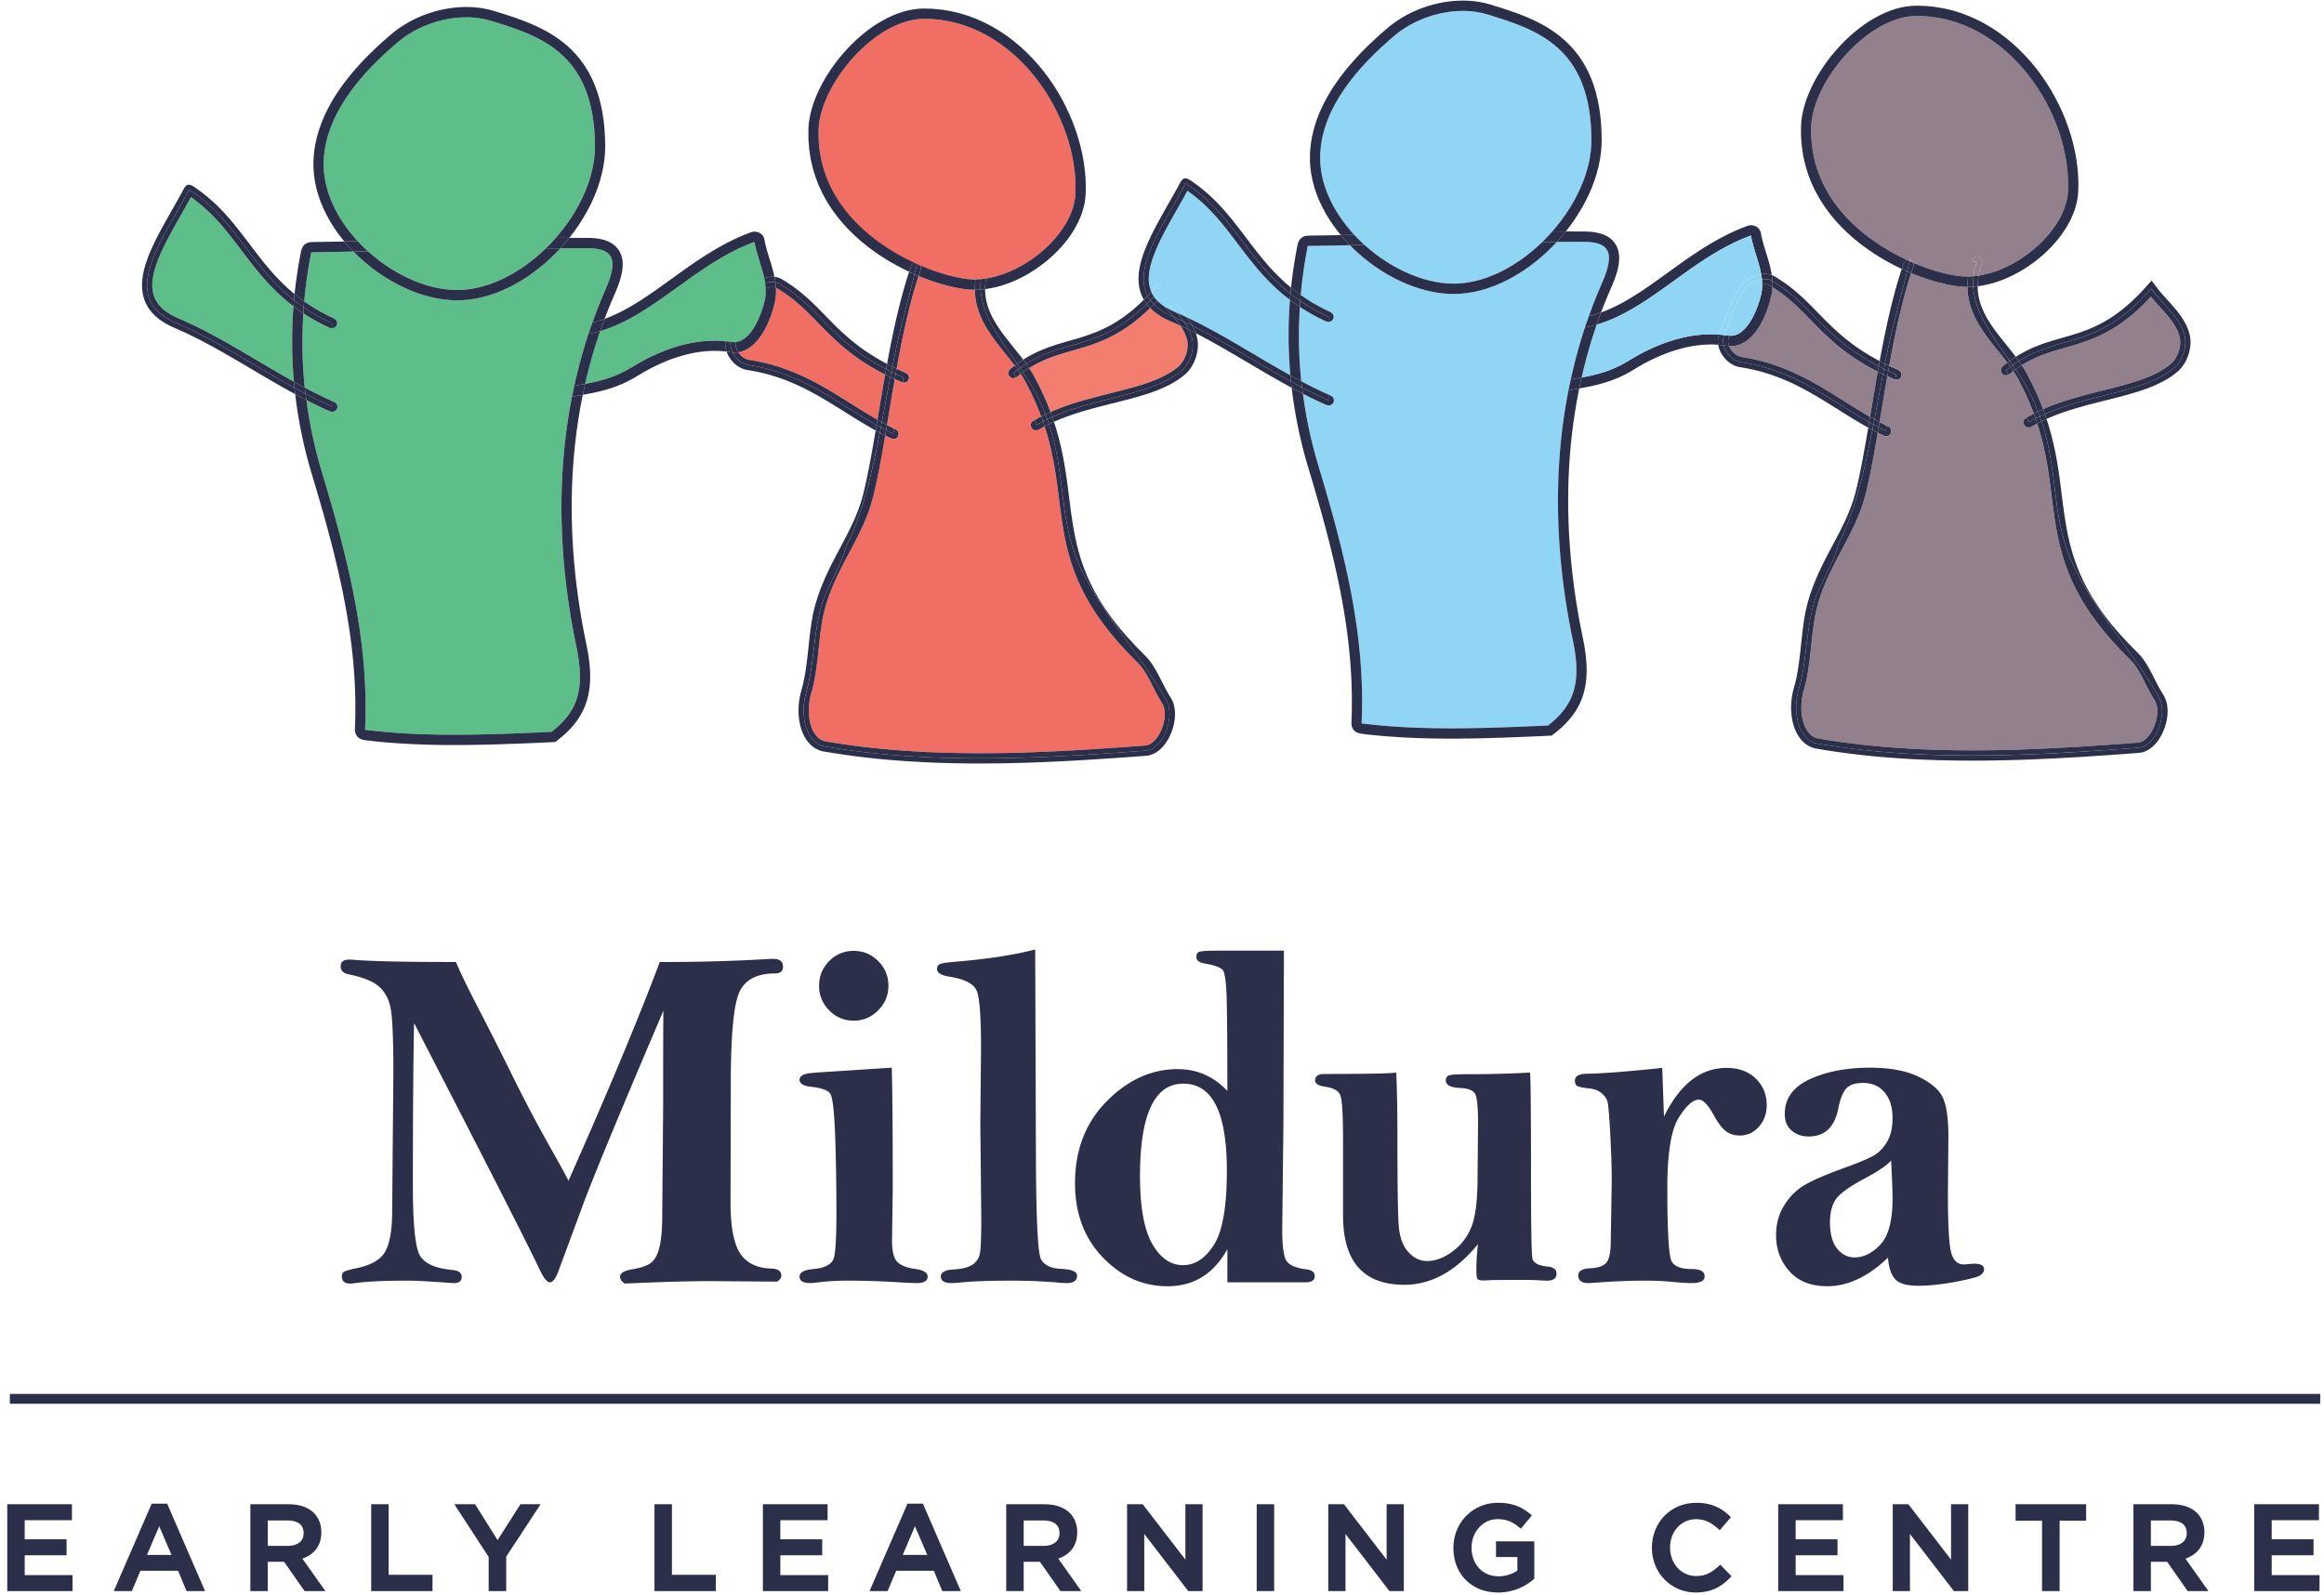 <svg width="185" height="127" xmlns="http://www.w3.org/2000/svg" xmlns:xlink="http://www.w3.org/1999/xlink"><defs><path id="a" d="M0 142.137h190.938V.725H0z"/></defs><g fill="none" fill-rule="evenodd"><path fill="#2C2F4A" d="M.784 111.762H184.7v-.788H.784zM1.856 123.712h3.332v-1.052H1.856v-1.74h3.76v-1.051H.689v6.692h4.975v-1.051H1.856z"/><path d="M.8 126.45h4.753v-.83H1.745v-2.02h3.332v-.828H1.745v-1.963h3.76v-.828H.799v6.469zm4.974.223H.578v-6.915h5.148v1.274h-3.76v1.517H5.3v1.275H1.967v1.575h3.807v1.274zM11.532 123.903l1.14-2.676 1.149 2.676h-2.289zm.618-4.082l-2.925 6.74h1.195l.685-1.617h3.143l.673 1.617h1.235l-2.924-6.74H12.15z" fill="#2C2F4A"/><path d="M11.7 123.792h1.951l-.978-2.284-.973 2.284zm2.289.223h-2.625l1.307-3.072 1.318 3.072zm1.006 2.435h.991l-2.827-6.517h-.937l-2.827 6.517h.952l.684-1.617h3.29l.674 1.617zm1.33.223h-1.477l-.673-1.617h-2.997l-.684 1.617H9.056l3.02-6.963h1.228l3.021 6.963z" fill="#2C2F4A"/><g transform="translate(-3 -5.166)"><path d="M24.207 128.352v-2.246h1.7c.865 0 1.377.393 1.377 1.108v.019c0 .68-.533 1.12-1.367 1.12h-1.71zm4.263-1.186v-.019c0-.581-.198-1.08-.55-1.444-.427-.419-1.082-.668-1.918-.668H23.04v6.691h1.167v-2.332h1.462l1.634 2.332h1.386l-1.795-2.533c.921-.267 1.576-.926 1.576-2.027z" fill="#2C2F4A"/><path d="M24.318 128.24h1.598c.776 0 1.257-.384 1.257-1.007 0-.887-.793-1.016-1.266-1.016h-1.589v2.024zm1.598.224h-1.82v-2.47h1.81c.947 0 1.489.444 1.489 1.22 0 .766-.581 1.25-1.479 1.25zm1.445 3.152h1.113l-1.76-2.487.15-.043c.964-.28 1.497-.962 1.497-1.92v-.018c0-.543-.181-1.015-.52-1.366-.422-.415-1.058-.636-1.838-.636H23.15v6.47h.946v-2.334h1.63l.034.048 1.6 2.286zm1.543.223h-1.658l-.034-.048-1.6-2.286h-1.294v2.334h-1.389v-6.915h3.074c.839 0 1.53.242 1.994.7.382.395.584.922.584 1.524v.018c0 1.017-.533 1.753-1.508 2.088l1.831 2.585zM33.826 125.035H32.66v6.692h4.662v-1.07h-3.495z" fill="#2C2F4A"/><path d="M32.77 131.616h4.439v-.848h-3.493v-5.621h-.947v6.469zm4.66.223h-4.882v-6.915h1.389v5.62h3.493v1.295zM42.61 127.989l-1.853-2.955h-1.386l2.64 4.054v2.64h1.177v-2.668l2.64-4.026h-1.34z" fill="#2C2F4A"/><path d="M42.122 131.616h.955v-2.59l2.544-3.879h-1.072l-1.94 3.05-1.912-3.05h-1.12l2.545 3.907v2.562zm1.176.223H41.9v-2.718l-2.733-4.197h1.65l1.794 2.856 1.818-2.856h1.605l-2.736 4.17v2.745zM56.377 125.035h-1.168v6.692h4.663v-1.07h-3.495z" fill="#2C2F4A"/><path d="M55.32 131.616h4.44v-.848h-3.494v-5.621h-.946v6.469zm4.661.223h-4.882v-6.915h1.389v5.62h3.493v1.295zM65.008 128.878h3.332v-1.052h-3.332v-1.74h3.76v-1.051H63.84v6.692h4.975v-1.051h-3.808z" fill="#2C2F4A"/><path d="M63.951 131.616h4.754v-.83h-3.808v-2.02h3.332v-.828h-3.332v-1.963h3.76v-.828H63.95v6.469zm4.975.223H63.73v-6.915h5.148v1.274h-3.76v1.517h3.333v1.275h-3.332v1.575h3.807v1.274zM74.693 129.069l1.14-2.676 1.149 2.676h-2.289zm.618-4.082l-2.925 6.74h1.197l.683-1.617h3.143l.674 1.617h1.234l-2.925-6.74h-1.08z" fill="#2C2F4A"/><path d="M74.861 128.958h1.953l-.98-2.284-.973 2.284zm2.29.223h-2.626l1.307-3.072 1.32 3.072zm1.005 2.435h.991l-2.827-6.517h-.937l-2.827 6.517h.954l.682-1.617h3.29l.674 1.617zm1.33.223H78.01l-.673-1.617h-2.997l-.684 1.617h-1.438l3.022-6.963h1.226l3.021 6.963zM84.378 128.352v-2.246h1.7c.864 0 1.377.393 1.377 1.108v.019c0 .68-.531 1.12-1.367 1.12h-1.71zm4.263-1.186v-.019c0-.581-.198-1.08-.55-1.444-.427-.419-1.082-.668-1.918-.668H83.21v6.691h1.167v-2.332h1.463l1.632 2.332h1.386l-1.793-2.533c.92-.267 1.575-.926 1.575-2.027z" fill="#2C2F4A"/><path d="M84.49 128.24h1.597c.776 0 1.257-.384 1.257-1.007 0-.887-.792-1.016-1.266-1.016h-1.589v2.024zm1.597.224h-1.82v-2.47h1.81c.947 0 1.489.444 1.489 1.22 0 .766-.58 1.25-1.479 1.25zm1.443 3.152h1.115l-1.76-2.487.15-.043c.964-.28 1.497-.962 1.497-1.92v-.018c0-.543-.181-1.015-.52-1.366-.421-.415-1.058-.636-1.84-.636h-2.85v6.47h.946v-2.334h1.63l.034.048 1.598 2.286zm1.545.223h-1.658l-.034-.048-1.6-2.286H84.49v2.334H83.1v-6.915h3.072c.841 0 1.53.242 1.996.7.383.395.584.922.584 1.524v.018c0 1.017-.533 1.753-1.508 2.088l1.831 2.585zM97.472 129.661l-3.56-4.625h-1.083v6.691h1.149v-4.761l3.665 4.761h.978v-6.691h-1.149z" fill="#2C2F4A"/><path d="M97.697 131.616h.812v-6.469h-.925v4.841l-3.727-4.841h-.917v6.469h.927v-4.977l3.83 4.977zm1.034.223h-1.143l-.032-.044-3.467-4.504v4.548h-1.37v-6.915h1.246l.034.042 3.363 4.369v-4.411h1.369v6.915z" fill="#2C2F4A"/><mask id="b" fill="#fff"><use xlink:href="#a"/></mask><path fill="#2C2F4A" mask="url(#b)" d="M103.15 131.727h1.168v-6.692h-1.168z"/><path d="M103.26 131.616h.946v-6.469h-.946v6.47zm-.221.223h1.39v-6.914h-1.39v6.914zM113.49 129.661l-3.56-4.625h-1.083v6.691h1.15v-4.761l3.664 4.761h.979v-6.691h-1.15z" fill="#2C2F4A" mask="url(#b)"/><path d="M113.716 131.616h.813v-6.469h-.928v4.841l-3.725-4.841h-.918v6.469h.927v-4.977l3.831 4.977zm1.034.223h-1.142l-.034-.044-3.467-4.504v4.548h-1.37v-6.915h1.247l.034.042 3.362 4.369v-4.411h1.37v6.915zM122.197 129.012h1.7v1.252c-.408.306-.978.507-1.604.507-1.358 0-2.26-1.014-2.26-2.39v-.019c0-1.282.93-2.362 2.155-2.362.845 0 1.349.277 1.861.717l.74-.889c-.683-.583-1.395-.907-2.553-.907-2.004 0-3.428 1.586-3.428 3.46v.02c0 1.949 1.367 3.441 3.447 3.441a4.23 4.23 0 0 0 2.773-1.042v-2.81h-2.83v1.022z" fill="#2C2F4A" mask="url(#b)"/><path d="M122.236 125.032c-1.86 0-3.317 1.471-3.317 3.349 0 1.98 1.372 3.349 3.335 3.349a4.11 4.11 0 0 0 2.664-.981V128.1h-2.61v.8h1.7v1.42l-.044.035c-.45.335-1.058.528-1.671.528-1.397 0-2.37-1.029-2.37-2.502 0-1.383 1.015-2.492 2.265-2.492.836 0 1.355.265 1.848.672l.597-.719c-.705-.575-1.406-.81-2.397-.81m.018 6.92c-2.093 0-3.556-1.46-3.556-3.551 0-2.024 1.554-3.592 3.538-3.592 1.087 0 1.847.271 2.626.934l.083.071-.882 1.062-.085-.073c-.497-.427-.971-.69-1.79-.69-1.128 0-2.044 1.008-2.044 2.249 0 1.36.884 2.298 2.149 2.298.547 0 1.087-.165 1.494-.454v-1.082h-1.7v-1.245h3.05v2.973l-.038.033a4.321 4.321 0 0 1-2.845 1.068M138.026 130.752c-1.273 0-2.193-1.062-2.193-2.372v-.019c0-1.31.931-2.36 2.193-2.36.76 0 1.329.334 1.861.831l.75-.87c-.635-.611-1.377-1.042-2.602-1.042-2.013 0-3.426 1.558-3.426 3.46v.02c0 1.921 1.443 3.441 3.378 3.441 1.245 0 2.004-.458 2.698-1.184l-.75-.766c-.57.536-1.091.86-1.909.86" fill="#2C2F4A" mask="url(#b)"/><path d="M138.035 125.032c-1.89 0-3.316 1.439-3.316 3.349 0 1.917 1.406 3.349 3.268 3.349 1.046 0 1.789-.312 2.541-1.073l-.597-.611c-.54.494-1.083.817-1.905.817-1.314 0-2.304-1.067-2.304-2.482 0-1.407 1.013-2.492 2.304-2.492.67 0 1.247.242 1.852.784l.605-.703c-.512-.475-1.21-.938-2.448-.938m-.048 6.92c-1.957 0-3.49-1.56-3.49-3.551 0-2.057 1.52-3.592 3.538-3.592 1.379 0 2.128.542 2.68 1.072l.075.074-.893 1.038-.086-.08c-.593-.553-1.144-.8-1.785-.8-1.186 0-2.082.966-2.082 2.249 0 1.307.896 2.278 2.082 2.278.791 0 1.288-.318 1.833-.83l.078-.074.903.92-.075.077c-.816.855-1.646 1.22-2.778 1.22M145.831 128.878h3.332v-1.052h-3.332v-1.74h3.76v-1.051h-4.927v6.692h4.975v-1.051h-3.808z" fill="#2C2F4A" mask="url(#b)"/><path d="M144.775 131.616h4.753v-.83h-3.807v-2.02h3.333v-.828h-3.333v-1.963h3.76v-.828h-4.706v6.469zm4.974.223h-5.196v-6.915h5.15v1.274h-3.761v1.517h3.332v1.275h-3.332v1.575h3.807v1.274zM158.422 129.661l-3.561-4.625h-1.082v6.691h1.148v-4.761l3.665 4.761h.979v-6.691h-1.149z" fill="#2C2F4A" mask="url(#b)"/><path d="M158.647 131.616h.812v-6.469h-.926v4.841l-3.726-4.841h-.917v6.469h.927v-4.977l3.83 4.977zm1.034.223h-1.143l-.034-.044-3.465-4.504v4.548h-1.37v-6.915h1.246l.034.042 3.362 4.369v-4.411h1.37v6.915zM163.559 126.125h2.109v5.602h1.176v-5.602h2.108v-1.09h-5.393z" fill="#2C2F4A" mask="url(#b)"/><path d="M165.777 131.616h.957v-5.604h2.107v-.865h-5.171v.865h2.107v5.604zm1.178.223h-1.4v-5.602h-2.107v-1.313h5.615v1.313h-2.108v5.602zM174.108 128.352v-2.246h1.7c.864 0 1.376.393 1.376 1.108v.019c0 .68-.532 1.12-1.367 1.12h-1.71zm4.262-1.186v-.019c0-.581-.198-1.08-.55-1.444-.427-.419-1.082-.668-1.918-.668h-2.962v6.691h1.168v-2.332h1.463l1.632 2.332h1.386l-1.793-2.533c.92-.267 1.574-.926 1.574-2.027z" fill="#2C2F4A" mask="url(#b)"/><path d="M174.219 128.24h1.598c.775 0 1.257-.384 1.257-1.007 0-.887-.793-1.016-1.267-1.016h-1.588v2.024zm1.598.224h-1.82v-2.47h1.81c.932 0 1.488.455 1.488 1.22 0 .766-.58 1.25-1.478 1.25zm1.444 3.152h1.112l-1.759-2.487.15-.043c.965-.28 1.496-.962 1.496-1.92v-.018c0-.543-.18-1.015-.519-1.368-.42-.413-1.059-.634-1.84-.634h-2.85v6.47h.946v-2.334h1.63l.033.048 1.601 2.286zm1.542.223h-1.656l-.034-.048-1.6-2.286h-1.294v2.334h-1.39v-6.915h3.073c.839 0 1.53.242 1.996.699.382.397.583.923.583 1.525v.018c0 1.017-.534 1.753-1.508 2.088l1.83 2.585zM183.727 130.675v-1.797h3.332v-1.053h-3.332v-1.738h3.759v-1.053h-4.927v6.692h4.975v-1.05z" fill="#2C2F4A" mask="url(#b)"/><path d="M182.669 131.616h4.753v-.83h-3.807v-2.02h3.334v-.828h-3.334v-1.963h3.76v-.828h-4.706v6.469zm4.975.223h-5.197v-6.915h5.15v1.274h-3.76v1.517h3.331v1.275h-3.33v1.575h3.806v1.274z" fill="#2C2F4A" mask="url(#b)"/><path fill="#92818D" mask="url(#b)" d="M152.04 37.3l.1-.592.1-.595.102-.602.106-.603.029-.155-.22-.11-.452-.247-.427-.245-.408-.25-.38-.25-.366-.251-.344-.253-.326-.25-.312-.252-.295-.252-.284-.25-.27-.25-.26-.25-.253-.245-.245-.246-.238-.242-.236-.24-.23-.239-.23-.232-.23-.23-.23-.227-.235-.223-.238-.221-.243-.215-.253-.212-.261-.208-.273-.202-.283-.2-.3-.195-.061-.04-.01.179-.021.18-.028.182-.035.176-.036.153-.04.15-.042.155-.047.156-.05.16-.053.158-.058.164-.062.162-.066.164-.068.163-.075.164-.077.162-.082.16-.087.16-.093.156-.096.154-.102.151-.107.147-.113.143-.119.14-.128.129-.134.127-.144.117-.151.11-.165.1-.171.088-.185.075-.192.056-.2.04-.208.018-.202-.003.051.115.072.125.083.12.096.11.102.102.112.087.116.077.12.059.117.043.136.029.452.076.459.09.444.105.434.112.422.125.414.135.402.142.394.152.384.162.377.165.37.173.363.18.357.186.349.19.345.194.34.196.338.202.335.202.331.205.328.202.654.41.327.205.326.2.325.202.33.198.33.195.283.16.076-.464z"/><path d="M144.072 27.327l.015.172.002.045c3.211 1.905 3.991 4.464 8.463 6.782l.003-.025.073-.388-.427-.232-.41-.237-.386-.237-.364-.239-.347-.238-.327-.239-.31-.24-.297-.24-.281-.24-.271-.239-.26-.241-.253-.24-.246-.24-.238-.24-.236-.24-.232-.235-.232-.24-.234-.237-.234-.235-.238-.234-.244-.232-.25-.231-.259-.226-.266-.226-.28-.222-.29-.218-.307-.214-.32-.21-.345-.212-.152-.077-.054-.018.014.093.02.17zM151.793 38.782c-3.204-1.794-5.86-4.128-10.218-4.791-.643-.097-1.206-.69-1.364-1.332l-.168-.021-.198-.02-.068-.005.036.179.068.212.091.204.11.195.129.181.144.172.16.154.173.14.188.122.203.101.212.077.208.045.46.078.433.085.42.099.412.107.4.117.39.127.382.137.375.143.367.153.359.16.354.166.349.171.342.18.34.184.335.187.333.193.331.196.327.199.327.2.326.203.654.409.327.206.328.204.333.204.334.2.338.2.344.194.202.114.028-.168.044-.26zM152.93 39.835c.551.276.878-.492.36-.737l-.098-.047-.076.42c-.194-.09-.378-.188-.565-.283l-.072.426.096.05.355.171zM153.866 35.389c.475.13.757-.535.236-.777l-.52-.23-.195-.094-.03.16-.044.253c.206.095.405.19.625.287l-.072.4z" fill="#2C2F4A" mask="url(#b)"/><path d="M151.864 38.354l-.281-.16-.332-.197-.328-.197-.327-.202-.326-.201-.326-.205-.653-.41-.33-.202-.331-.205-.333-.2-.336-.202-.342-.198-.344-.193-.351-.189-.358-.185-.362-.18-.369-.174-.378-.167-.384-.16-.395-.15-.402-.145-.412-.136-.423-.123-.435-.114-.444-.103-.457-.09-.454-.077-.134-.03-.12-.043-.117-.06-.118-.074-.11-.088-.104-.102-.094-.111-.084-.12-.071-.123-.051-.117h-.01l-.185-.024-.217-.034-.026-.005c.16.641.721 1.237 1.365 1.335 4.358.66 7.015 2.995 10.218 4.79l.051-.314.02-.115zM144.098 27.847l-.004.18.062.037.3.197.283.2.271.202.262.209.25.21.245.217.239.218.234.225.232.227.23.23.23.234.23.237.233.24.238.241.246.245.251.248.264.246.269.251.285.251.294.253.311.253.329.252.343.25.363.25.384.252.405.248.428.247.453.245.217.11.076-.425c-4.47-2.318-5.25-4.878-8.464-6.782l.007.128.004.174zM153.192 39.051l-.254-.123-.316-.16-.07.413-.001.006c.187.097.373.193.565.284l.076-.42zM153.783 35.368l.082.022.074-.401c-.221-.095-.421-.192-.625-.29l-.062.352-.014.073.004.002.54.242z" fill="#2C2F4A" mask="url(#b)"/><path fill="#92818D" mask="url(#b)" d="M164.232 34.71l.16.282.43.845.379.82.331.8.107.287.218-.095.397-.164.4-.151.402-.144.404-.132.404-.127.404-.12.404-.114.405-.107.4-.106.4-.101.395-.099.392-.1.387-.098.38-.096.375-.1.369-.1.36-.106.354-.106.343-.112.333-.117.324-.125.313-.13.3-.135.287-.145.274-.153.258-.163.246-.174.234-.182.051-.047.05-.048.05-.05.047-.056.048-.058.047-.059.043-.062.042-.064.04-.069.039-.069.036-.07.035-.071.033-.075.03-.074.027-.077.025-.077.023-.076.02-.08.019-.08.015-.076.014-.08.01-.079.006-.076.006-.078.001-.076-.001-.075-.005-.077-.006-.071-.008-.072-.012-.072-.014-.067-.019-.067-.035-.115-.042-.119-.047-.114-.05-.113-.053-.113-.06-.11-.063-.11-.066-.109-.07-.107-.074-.11-.076-.105-.08-.106-.083-.11-.085-.104-.088-.105-.09-.106-.091-.106-.093-.106-.093-.106-.096-.106-.096-.106-.098-.107-.097-.108-.098-.109-.097-.108-.096-.112-.098-.112-.096-.112-.06-.074-.112.122-.433.446-.426.408-.418.375-.412.336-.406.31-.398.277-.391.25-.386.224-.38.202-.377.18-.368.163-.364.147-.36.13-.354.12-.349.11-.343.106-.342.098-.338.097-.333.095-.331.1-.327.103-.328.109-.325.117-.324.13-.327.141-.326.158-.329.176-.333.193-.046.031.127.192zM174.734 61.692l-.01-.13-.017-.12-.02-.118-.03-.109-.038-.101-.04-.092-.054-.094-.067-.104-.071-.119-.068-.115-.067-.117-.065-.115-.063-.117-.062-.114-.06-.116-.06-.113-.057-.114-.059-.112-.055-.113-.056-.109-.057-.109-.055-.108-.055-.106-.056-.106-.056-.103-.054-.1-.056-.1-.055-.094-.058-.097-.057-.093-.057-.09-.06-.088-.06-.086-.061-.083-.062-.079-.064-.076-.065-.077-.067-.07-.072-.076-.79-.794-.718-.783-.648-.764-.583-.747-.52-.732-.46-.718-.408-.703-.356-.693-.311-.68-.266-.674-.231-.664-.197-.658-.167-.652-.14-.645-.122-.64-.105-.64-.091-.638-.084-.638-.082-.64-.082-.644-.085-.647-.096-.655-.109-.663-.125-.67-.149-.683-.173-.699-.203-.71-.115-.355-.094.049-.36.202c-.518.276-.925-.452-.403-.712l.041-.023.336-.19.208-.108-.125-.34-.32-.769-.365-.792-.415-.814-.145-.257-.154-.253-.11-.166-.314.244-.082.04c-.457.235-.825-.386-.404-.7l.325-.252-.12-.16-.194-.247-.197-.248-.198-.249-.201-.248-.2-.25-.2-.255-.195-.257-.194-.26-.185-.267-.18-.268-.173-.276-.163-.283-.152-.29-.139-.296-.125-.305-.109-.314-.091-.324-.071-.334-.053-.341-.03-.353-.003-.209-.086.002-.356-.017-.383-.04-.409-.063-.435-.084-.458-.105-.477-.13-.499-.152-.512-.173-.528-.198-.34-.14-.002.007-.17.538-.165.548-.156.556-.15.566-.146.574-.14.58-.132.586-.13.591-.126.594-.12.599-.117.6-.113.604-.08.44.195.091.52.233c.519.243.239.907-.238.778l-.08-.022-.541-.242-.006-.003-.093.528-.103.6-.099.595-.1.59-.096.587-.098.581-.028.163.316.162.254.123.098.045c.521.245.192 1.014-.36.738l-.351-.172-.1-.05-.02.134-.098.56-.096.55-.098.541-.1.529-.098.52-.104.504-.104.493-.106.48-.11.463-.082.317-.09.31-.098.304-.102.3-.11.294-.113.29-.12.285-.125.281-.127.278-.13.276-.133.272-.138.27-.137.268-.14.269-.14.265-.142.265-.14.266-.14.265-.14.268-.14.269-.135.268-.135.271-.131.275-.127.274-.126.279-.12.284-.118.287-.111.291-.107.298-.101.3-.094.308-.09.315-.047.178-.041.184-.042.187-.036.19-.036.192-.032.198-.031.198-.03.203-.027.204-.027.207-.024.208-.024.213-.023.212-.025.214-.021.216-.024.217-.024.218-.025.219-.023.22-.027.22-.027.22-.03.222-.03.22-.033.22-.034.221-.04.219-.04.22-.043.216-.05.218-.05.217-.056.214-.057.209-.044.163-.039.164-.032.164-.026.162-.02.165-.016.166-.01.163-.002.164.001.162.008.16.014.157.018.154.024.15.03.15.033.14.04.14.044.132.05.127.052.121.057.114.062.108.067.098.071.094.071.085.078.078.079.069.082.06.085.054.091.045.092.037.097.03.11.025.777.128.782.118.787.108.788.096.79.088.79.08.792.066.794.061.793.05.798.044.797.034.796.028.799.019.797.012.8.008h.801l.8-.008.801-.01.8-.02.8-.021.8-.027.8-.032.798-.038.8-.039.798-.042.8-.047.797-.05.795-.053.796-.054.795-.056.792-.056.78-.06.098-.014.09-.02.088-.031.089-.042.09-.052.088-.064.09-.073.088-.084.087-.092.082-.101.08-.11.08-.115.07-.123.07-.13.063-.135.058-.137.054-.14.046-.143.04-.145.035-.146.026-.145.022-.142.01-.142.008-.139-.001-.134z"/><path d="M177.371 32.313l-.004-.106-.011-.105-.013-.106-.017-.104-.023-.103-.028-.101-.046-.152-.051-.146-.06-.144-.061-.141-.067-.138-.07-.135-.077-.13-.079-.13-.08-.127-.084-.122-.087-.121-.09-.12-.092-.117-.093-.117-.095-.114-.096-.112-.096-.11-.096-.11-.097-.11-.098-.11-.097-.107-.096-.106-.096-.107-.096-.106-.095-.106-.093-.106-.09-.106-.088-.106-.086-.106-.086-.104-.08-.108-.376-.51-.764.84-.412.426-.405.389-.395.352-.387.318-.378.287-.37.259-.367.232-.358.21-.353.185-.347.168-.343.151-.34.137-.34.124-.338.115-.336.106-.334.1-.334.098-.34.097-.336.096-.339.102-.34.107-.346.114-.345.126-.348.14-.353.154-.356.171-.358.19-.362.214-.093.06.045.061.19.262.006.008c3.393-2.139 6.284-.909 10.543-5.753.878 1.218 2.22 2.205 2.637 3.651.256.89-.12 2.06-.824 2.656-2.318 1.953-6.64 2.053-10.28 3.675l.038.102.091.286.265-.117.375-.154.382-.145.386-.136.388-.131.394-.12.393-.116.395-.112.395-.107.396-.102.396-.101.394-.1.391-.098.389-.098.386-.1.382-.101.378-.103.37-.106.368-.114.36-.116.353-.124.343-.131.336-.139.327-.151.317-.16.307-.17.296-.186.282-.198.266-.212.08-.069.076-.073.073-.075.068-.08.068-.082.064-.083.062-.087.056-.088.055-.09.051-.092.05-.095.046-.097.044-.098.038-.097.036-.1.036-.104.03-.103.025-.103.025-.103.02-.104.017-.106.014-.104.01-.108.006-.106.003-.106-.002-.106zM164.357 38.395l-.042.023c-.522.26-.115.99.404.714l.36-.204.094-.048-.123-.376-.007-.014c-.175.092-.35.18-.52.282l-.166-.377zM162.87 34.992l-.163-.37c.112-.088.219-.172.327-.253l-.178-.242-.063-.089-.327.254c-.421.314-.053.934.404.7" fill="#2C2F4A" mask="url(#b)"/><path d="M163.937 34.241l.046-.031.332-.195.328-.174.328-.158.324-.143.325-.128.327-.117.325-.11.33-.105.331-.097.333-.095.336-.098.34-.1.346-.103.35-.11.353-.122.36-.13.365-.146.368-.162.375-.181.38-.203.388-.225.392-.249.398-.278.404-.307.412-.338.418-.373.425-.408.434-.448.111-.123.062.077.096.112.096.11.098.111.097.111.096.11.098.107.098.106.094.107.096.106.096.106.093.106.09.103.091.108.087.106.085.104.082.106.08.11.078.104.073.108.07.11.066.11.063.109.058.11.055.11.052.116.044.114.042.115.036.119.017.065.015.07.013.07.01.07.005.074.003.075.003.075-.003.076-.004.077-.008.08-.01.077-.012.08-.015.078-.019.08-.02.077-.023.077-.025.077-.028.077-.03.075-.032.073-.035.073-.037.07-.038.069-.041.066-.042.067-.045.06-.043.061-.048.058-.048.053-.05.053-.053.048-.05.044-.231.185-.247.172-.26.164-.274.152-.288.145-.299.138-.31.129-.325.123-.332.117-.346.11-.351.108-.361.106-.37.102-.375.098-.38.098-.388.098-.392.099-.396.098-.398.103-.402.104-.403.11-.404.112-.404.12-.406.126-.403.134-.402.142-.4.153-.398.16-.218.099.144.388c3.64-1.622 7.964-1.723 10.28-3.677.708-.595 1.08-1.765.824-2.656-.415-1.444-1.758-2.434-2.639-3.652-4.258 4.844-7.147 3.616-10.541 5.755l.18.259.052.08zM164.357 38.395l.165.377c.17-.101.346-.19.52-.282l-.142-.393-.207.108-.336.19zM162.87 34.992l.082-.04.314-.245-.055-.084-.174-.25-.003-.004a13.43 13.43 0 0 0-.327.254l.163.37zM153.051 34.126c.22-1.105.454-2.192.717-3.243.344-1.372.697-2.742 1.047-4.113l-.423-.19-.006-.003-.028.08-.173.551-.17.56-.157.57-.153.576-.148.583-.142.59-.136.594-.13.595-.129.604-.12.603-.118.606-.115.607-.039.215.007.003.416.212z" fill="#2C2F4A" mask="url(#b)"/><path d="M165.512 38.706c1.355 4.047.788 7.423 2.346 11.039 1.64 3.812 4.8 7.05 7.016 10.971.706 1.25-.225 3.876-1.65 3.984-8.441.634-17.154 1.111-25.55-.334-1.489-.256-2.022-2.462-1.484-4.314.616-2.114.585-4.584 1.16-6.707.47-1.744 1.554-3.137 2.006-4.885 1.287-2.518 2.041-5.729 2.694-9.07l-.185-.098-.143-.08-.07.397-.096.556-.096.547-.097.537-.096.525-.1.513-.101.498-.101.484-.105.47-.109.45-.076.297-.083.288-.09.285-.098.28-.1.278-.109.275-.114.27-.116.268-.124.266-.126.267-.13.264-.133.265-.136.261-.138.264-.138.262-.139.267-.142.265-.143.268-.14.271-.143.271-.138.276-.14.278-.134.282-.133.288-.13.292-.127.296-.123.301-.117.307-.113.314-.107.32-.102.325-.093.334-.051.196-.047.2-.043.201-.04.203-.036.206-.036.205-.032.21-.03.21-.028.212-.027.212-.027.215-.024.214-.024.215-.023.216-.025.216-.023.218-.023.217-.022.216-.026.215-.025.217-.028.215-.028.214-.028.214-.032.212-.034.21-.036.21-.038.208-.04.206-.047.204-.047.2-.05.2-.058.202-.05.182-.043.192-.04.19-.03.192-.024.195-.016.19-.012.195-.005.192.002.188.01.19.016.186.022.186.028.18.035.181.044.177.048.171.057.169.063.163.07.16.077.152.087.148.091.142.103.134.108.126.12.119.125.11.134.102.143.089.15.075.158.065.166.05.164.036.799.132.797.12.796.11.797.098.801.089.8.078.803.07.802.06.803.052.804.042.805.035.805.028.805.02.807.012.805.008.807-.001.807-.007.805-.012.805-.017.805-.022.805-.028.805-.033.804-.037.8-.038.804-.043.8-.047.8-.052.799-.053.799-.053.794-.056.796-.057.803-.06.166-.022.172-.042.164-.059.156-.073.15-.087.143-.102.135-.11.128-.12.121-.13.113-.137.107-.145.1-.151.092-.158.087-.16.079-.167.07-.172.066-.173.059-.176.05-.178.043-.18.032-.183.026-.181.016-.18.01-.182-.002-.18-.013-.177-.023-.174-.034-.173-.045-.169-.059-.162-.072-.16-.081-.142-.073-.114-.063-.106-.065-.108-.06-.107-.063-.11-.058-.109-.06-.109-.057-.11-.058-.111-.058-.11-.055-.112-.056-.11-.057-.113-.056-.109-.058-.11-.057-.11-.059-.11-.057-.108-.059-.109-.06-.106-.062-.108-.064-.106-.063-.103-.067-.104-.068-.101-.071-.102-.073-.096-.076-.099-.077-.095-.08-.092-.084-.092-.084-.082-.779-.786-.696-.76-.628-.738-.56-.72-.497-.7-.441-.685-.387-.67-.338-.657-.294-.647-.254-.636-.218-.63-.188-.624-.16-.622-.134-.617-.116-.622-.102-.623-.092-.625-.083-.63-.08-.637-.081-.647-.087-.655-.098-.668-.111-.678-.13-.692-.155-.706-.178-.724-.212-.74-.153-.474-.109.05-.29.137zM160.073 27.988c.132 2.072 1.58 4.007 2.911 5.91l.207-.149.271-.176-.148-.196-.198-.254-.202-.253-.198-.25-.2-.249-.198-.246-.193-.248-.19-.247-.184-.249-.174-.25-.168-.249-.158-.253-.147-.255-.134-.258-.123-.263-.108-.265-.096-.271-.076-.275-.062-.284-.045-.29-.025-.294-.003-.222-.128.02-.231.016z" fill="#2C2F4A" mask="url(#b)"/><path d="M159.618 28.006l.003.209.031.352.051.343.072.332.092.324.109.314.125.305.138.296.153.289.161.284.172.274.181.27.188.266.192.26.196.258.199.254.2.251.2.248.2.25.195.248.194.246.12.16.033-.026.161-.115c-1.333-1.903-2.779-3.837-2.91-5.91l-.157.011-.299.007zM165.171 38.88l.115.355.204.711.174.697.147.685.127.67.108.663.096.655.087.647.082.642.08.64.086.638.09.638.105.64.12.642.141.645.168.652.195.656.23.665.268.672.31.682.358.694.405.703.463.718.52.73.581.746.649.764.72.783.788.797.071.074.067.072.066.075.064.076.062.081.06.083.06.086.06.087.057.09.057.093.057.095.058.098.054.098.057.101.056.103.054.105.054.106.058.106.054.11.057.111.054.11.059.115.059.114.059.112.062.115.062.116.06.115.065.117.068.115.068.117.071.116.069.106.052.093.042.094.034.101.031.11.023.115.016.123.008.13.001.132-.005.14-.013.142-.02.142-.027.145-.034.145-.042.145-.045.143-.052.14-.06.138-.063.135-.068.127-.073.124-.077.117-.082.11-.084.1-.085.093-.088.084-.088.072-.092.064-.09.053-.088.042-.088.03-.087.021-.1.013-.78.059-.794.058-.792.056-.796.053-.798.053-.795.05-.8.045-.798.044-.798.04-.8.036-.8.031-.801.028-.8.024-.8.018-.8.011-.8.005-.8.001-.799-.006-.8-.012-.796-.019-.8-.03-.797-.032-.794-.046-.794-.05-.795-.06-.79-.069-.794-.076-.788-.09-.788-.096-.786-.107-.784-.119-.776-.128-.11-.023-.097-.03-.093-.037-.088-.045-.087-.055-.082-.06-.08-.07-.075-.077-.074-.086-.07-.092-.065-.098-.062-.108-.059-.115-.054-.12-.05-.127-.043-.134-.04-.138-.033-.144-.03-.146-.024-.15-.018-.156-.013-.156-.007-.16-.002-.163.003-.162.01-.165.013-.164.022-.165.028-.165.03-.163.038-.162.045-.166.059-.208.054-.213.053-.217.046-.217.043-.218.042-.218.037-.22.037-.22.031-.22.031-.223.03-.22.026-.221.026-.22.027-.218.023-.219.023-.218.023-.218.024-.215.023-.215.023-.213.023-.212.025-.207.028-.207.028-.206.028-.201.032-.2.031-.196.036-.194.039-.188.04-.189.042-.182.046-.178.088-.315.096-.309.1-.3.106-.297.113-.291.116-.289.121-.282.126-.28.128-.277.132-.273.133-.27.138-.269.136-.27.14-.265.142-.266.14-.265.142-.265.139-.267.14-.268.139-.268.136-.27.133-.273.132-.274.127-.278.125-.284.118-.283.116-.29.108-.294.102-.299.096-.306.09-.31.082-.315.11-.463.107-.48.107-.493.1-.506.101-.518.098-.53.097-.54.098-.55.096-.56.023-.134-.262-.134-.167-.09c-.653 3.342-1.407 6.551-2.694 9.07-.452 1.747-1.536 3.142-2.007 4.884-.574 2.123-.543 4.593-1.16 6.707-.537 1.853-.004 4.06 1.485 4.316 8.397 1.444 17.109.967 25.55.332 1.425-.106 2.356-2.733 1.65-3.983-2.216-3.922-5.377-7.158-7.016-10.972-1.555-3.616-.991-6.988-2.346-11.039l-.074.038-.267.137zM153.387 34.288l.08-.442.114-.601.116-.6.122-.6.124-.593.13-.593.135-.585.14-.58.143-.573.152-.565.155-.56.164-.545.17-.538.002-.008-.195-.08-.124-.056c-.35 1.371-.703 2.741-1.047 4.115a66.044 66.044 0 0 0-.717 3.242l.043.023.293.139zM152.737 34.886l-.26-.133-.028.155-.106.602-.102.603-.102.596-.099.592-.098.586-.077.466.05.03.297.165c.227-1.194.446-2.4.677-3.59l-.152-.072z" fill="#2C2F4A" mask="url(#b)"/><path d="M152.745 38.024l.1-.588.097-.59.1-.596.104-.6.092-.526-.35-.167c-.23 1.191-.45 2.395-.675 3.59l.04.023.34.182.028.014.027-.16.097-.582zM152.552 34.326c.139.072.27.145.418.215.026-.138.052-.277.082-.414l-.417-.212-.008-.005-.07.393-.005.023zM152.05 39.39c.026-.142.054-.28.083-.423a17.57 17.57 0 0 1-.34-.184l-.044.26-.03.168.146.08.185.099z" fill="#2C2F4A" mask="url(#b)"/><path d="M153.358 34.448l.029-.16-.291-.14-.045-.02c-.028.136-.054.275-.082.414.11.053.23.104.344.159l.045-.253zM152.479 39.613l.071-.425-.416-.22c-.03.14-.058.28-.084.422l.169.09.26.133zM152.737 34.886l.152.072.08-.417c-.147-.071-.279-.143-.418-.215l-.074.427.26.133zM151.916 38.383l-.051-.028-.019.114-.054.312c.112.064.228.126.34.187.029-.14.053-.28.08-.42l-.296-.165z" fill="#2C2F4A" mask="url(#b)"/><path d="M152.552 39.18l.07-.414-.03-.014-.338-.183-.042-.022c-.025.14-.051.28-.08.42.14.076.278.15.419.221l.001-.008zM153.238 35.124l.014-.073.062-.35c-.115-.054-.237-.107-.346-.16-.026.14-.052.28-.08.417l.35.166zM165.232 37.931l.233-.11.173-.077-.107-.287-.33-.798-.38-.822-.431-.845-.158-.282-.169-.277-.127-.192-.286.187-.201.145c.38.563.74 1.124 1.032 1.688.296.573.54 1.128.751 1.67" fill="#2C2F4A" mask="url(#b)"/><path d="M163.265 34.706l.11.168.157.253.144.255.415.816.364.79.319.769.125.341.178-.092.155-.074a16.892 16.892 0 0 0-.751-1.67 17.055 17.055 0 0 0-1.033-1.689l-.138.097-.045.036zM162.984 33.898l.234.337c.163-.119.325-.23.488-.332l-.008-.008-.189-.26-.046-.061-.27.176-.209.148zM165.781 38.133c-.135.06-.27.12-.401.185.046.13.088.26.132.389l.29-.14.11-.048-.094-.285-.037-.101z" fill="#2C2F4A" mask="url(#b)"/><path d="M162.79 34.038l.066.088.178.243.183-.136c-.078-.11-.154-.223-.233-.334l-.159.114-.034.025zM165.05 38.505l.122.376.264-.139.076-.037c-.043-.128-.085-.258-.131-.387-.115.055-.226.114-.336.172l.004.015zM163.448 34.572l.2-.144.29-.188-.055-.078-.178-.259c-.162.103-.323.214-.487.33.079.114.153.227.23.339M165.464 37.821l-.233.11c.053.13.103.258.147.386.134-.064.268-.125.403-.184l-.142-.39-.175.078z" fill="#2C2F4A" mask="url(#b)"/><path d="M165.076 38.006l-.177.092.144.391c.11-.059.223-.117.336-.171a15.064 15.064 0 0 0-.147-.387l-.156.075zM163.038 34.373l.173.25.053.084.047-.036.137-.1-.23-.336-.185.132.005.006z" fill="#2C2F4A" mask="url(#b)"/><path d="M154.784 25.857c.079.037.158.07.235.106l.036-.137a.379.379 0 0 0-.27.03M160.637 26.527l.119-.374c.183-.63-.592-.792-.79-.206l.401.077a4.682 4.682 0 0 0-.266 1.136 6.15 6.15 0 0 0 .406-.053l.041-.226.089-.354z" fill="#92818D" mask="url(#b)"/><path d="M155.055 25.825l-.036.137c.097.044.193.088.29.128a.363.363 0 0 0-.254-.265" fill="#92818D" mask="url(#b)"/><path d="M155.587 6.439c-3.933-.002-8.289 5.229-8.408 8.796-.181 5.478 3.913 8.906 7.604 10.623a.38.38 0 0 1 .271-.033.37.37 0 0 1 .256.267c1.708.726 3.282 1.08 4.233 1.094l.127-.006c.144 0 .286-.008.43-.02a4.71 4.71 0 0 1 .268-1.135l-.4-.078c.196-.584.972-.425.787.205l-.119.375-.088.355-.042.228c3.345-.51 6.966-3.716 7.115-6.73.302-6.149-4.786-13.938-12.034-13.941" fill="#92818D" mask="url(#b)"/><path d="M154.784 25.857c-3.691-1.714-7.785-5.144-7.604-10.623.118-3.565 4.475-8.798 8.408-8.796 7.248.004 12.334 7.792 12.032 13.945-.147 3.012-3.77 6.219-7.113 6.726l-.022.112-.038.327-.016.319.002.087.258-.034.387-.074.383-.092.382-.112.38-.128.376-.145.37-.164.365-.177.36-.192.353-.207.346-.22.338-.234.33-.245.319-.257.31-.265.295-.278.287-.287.272-.297.259-.306.244-.313.226-.322.212-.33.194-.337.177-.343.154-.348.134-.357.111-.36.087-.365.059-.37.034-.367.014-.632-.02-.633-.053-.634-.084-.638-.114-.64-.144-.64-.174-.636-.204-.635-.23-.628-.258-.62-.285-.615-.311-.602-.336-.592-.364-.579-.387-.56-.412-.55-.435-.527-.46-.508-.48-.485-.505-.464-.526-.435-.548-.412-.57-.379-.59-.35-.61-.314-.627-.28-.647-.242-.666-.205-.683-.16-.698-.119-.714-.071-.73-.025-.433.018-.43.05-.43.084-.424.113-.418.142-.412.166-.407.192-.398.214-.393.234-.384.252-.373.273-.367.29-.358.304-.345.318-.336.334-.324.343-.312.354-.3.365-.286.374-.27.38-.255.387-.24.391-.224.398-.206.4-.187.401-.168.404-.148.404-.126.405-.103.402-.08.403-.055.4-.027.395.004.826.062.798.116.772.173.744.22.714.268.686.31.653.348.627.384.594.416.566.443.535.468.508.492.479.507.452.523.423.536.397.545.37.55.346.555.316.556.295.544.267.125-.373c.06-.181.163-.29.274-.346" fill="#2C2F4A" mask="url(#b)"/><path d="M156.003 27.243l.512.174.499.152.477.128.458.107.435.084.409.063.382.039.357.017.086-.002-.001-.154.017-.371.035-.3-.127.005c-.949-.01-2.523-.366-4.231-1.094a.548.548 0 0 1-.016.338l-.16.476.341.141.527.197zM160.447 27.55l.038-.33.022-.111c-.136.02-.272.04-.406.051-.032.28-.045.554-.028.83l.231-.02.127-.016-.001-.088.017-.316zM154.815 26.769c.068-.27.134-.538.205-.806-.078-.036-.157-.069-.235-.106a.563.563 0 0 0-.274.348l-.125.37.006.004.423.19z" fill="#2C2F4A" mask="url(#b)"/><path d="M159.635 27.48l-.02.372.002.152.3-.004.157-.011a4.5 4.5 0 0 1 .027-.828 5.68 5.68 0 0 1-.43.02l-.036.3zM155.134 26.905l.161-.475a.56.56 0 0 0 .016-.339c-.098-.04-.195-.087-.291-.128-.07.267-.137.537-.205.806l.123.055.196.081z" fill="#2C2F4A" mask="url(#b)"/><path fill="#F16E65" mask="url(#b)" d="M73.025 37.53l.1-.593.1-.598.102-.6.106-.603.029-.156-.218-.11-.454-.246-.427-.247-.406-.247-.382-.25-.366-.252-.344-.252-.326-.253-.312-.25-.295-.252-.284-.251-.27-.251-.26-.248-.253-.246-.245-.245-.238-.243-.236-.24-.23-.237-.23-.233-.23-.23-.23-.228-.235-.223-.238-.22-.243-.215-.253-.212-.261-.208-.271-.202-.285-.201-.299-.195-.304-.187-.072-.035.006.11.003.176-.003.176-.012.18-.02.18-.028.18-.036.179-.037.152-.037.15-.042.154-.048.158-.05.157-.054.161-.057.162-.062.164-.065.162-.071.165-.073.164-.08.16-.081.163-.087.157-.09.158-.097.154-.101.151-.107.147-.114.143-.12.137-.127.131-.136.127-.144.118-.152.11-.16.1-.176.088-.18.073-.194.058-.164.031.07.102.095.11.104.102.11.088.116.077.12.058.117.043.136.03.452.076.459.09.444.104.434.113.422.125.414.134.402.142.394.153.384.16.377.167.37.173.363.181.357.184.349.19.345.194.34.196.338.201.335.203.331.204.328.203.654.412.325.202.328.203.325.2.33.197.33.197.283.16.076-.466z"/><path d="M72.778 39.01c-3.203-1.795-5.86-4.129-10.218-4.79-.524-.08-.995-.494-1.24-.992h-.008l-.185-.021-.216-.035-.066-.01.021.07.09.204.11.193.13.184.143.17.16.156.174.139.19.121.202.102.21.076.208.045.461.078.432.086.422.098.411.108.4.118.392.125.38.137.375.144.367.152.36.161.354.167.348.171.343.178.339.184.336.187.333.194.33.196.328.198.326.203.327.2.652.41.328.205.329.206.332.203.335.2.337.2.344.195.203.112.028-.168.043-.26zM64.702 27.499l.02.137a.99.99 0 0 1 .312.11c3.248 1.909 4.012 4.482 8.503 6.808l.005-.025.07-.39-.426-.232-.409-.236-.387-.237-.365-.238-.346-.239-.326-.238-.312-.24-.295-.24-.282-.24-.271-.24-.26-.24-.253-.24-.246-.24-.238-.24-.236-.24-.232-.237-.232-.238-.232-.236-.236-.237-.238-.234-.243-.232-.251-.23-.259-.227-.266-.226-.28-.221-.29-.22-.306-.214-.32-.209-.345-.21-.153-.078-.17-.058-.174-.035-.085-.01.026.126.028.166zM74.85 35.616c.476.13.758-.535.237-.775l-.518-.233-.197-.092-.03.16-.044.252c.207.095.405.193.625.288l-.072.4zM73.915 40.063c.551.276.881-.493.36-.738l-.098-.046-.076.419c-.192-.09-.378-.187-.565-.282l-.072.425.096.05.355.172z" fill="#2C2F4A" mask="url(#b)"/><path d="M64.747 27.836l.015.171.003.064.072.036.305.185.299.197.283.2.272.202.26.208.253.212.245.215.238.22.234.223.23.227.231.23.228.233.23.237.236.24.24.244.243.243.252.248.26.248.272.25.284.252.296.25.31.253.328.253.344.25.364.252.382.25.406.247.427.248.455.245.217.112.076-.427c-4.49-2.328-5.255-4.9-8.502-6.809a1.012 1.012 0 0 0-.311-.107l.003.028.02.17zM72.85 38.582l-.282-.161-.331-.197-.329-.196-.326-.201-.327-.203-.327-.202-.652-.412-.33-.203-.33-.204-.334-.201-.336-.201-.342-.198-.345-.194-.35-.19-.358-.184-.362-.18-.37-.174-.376-.167-.384-.159-.395-.15-.403-.146-.412-.135-.422-.124-.435-.113-.445-.102-.457-.092-.453-.076-.135-.03-.12-.043-.117-.06-.118-.075-.11-.087-.103-.103-.095-.11-.07-.102-.038.006-.206.02-.204-.004c.244.499.715.912 1.24.992 4.357.66 7.014 2.995 10.218 4.79l.05-.314.02-.115zM74.177 39.279l-.254-.123-.316-.16-.07.412v.007c.186.096.372.193.562.283l.078-.42zM74.768 35.595l.083.022.073-.4c-.221-.096-.42-.192-.625-.29l-.064.352-.012.073.006.001.539.242z" fill="#2C2F4A" mask="url(#b)"/><path fill="#F37D6F" mask="url(#b)" d="M96.223 30.766l-.435-.203-.4-.223-.357-.24-.316-.257-.158-.16-.322.308-.417.373-.413.338-.404.309-.396.276-.394.25-.385.225-.381.201-.376.18-.369.163-.365.147-.36.131-.353.12-.35.11-.343.105-.341.098-.338.097-.33.097-.335.098-.327.103-.327.109-.325.119-.325.129-.325.14-.327.16-.328.174-.332.195-.046.03.125.191.17.278.159.282.43.845.38.822.33.798.106.287.218-.097.397-.162.4-.151.402-.144.404-.13.404-.128.406-.119.404-.115.403-.108.4-.104.4-.102.396-.1.39-.1.39-.096.379-.097.376-.1.367-.1.364-.105.351-.108.344-.112.333-.119.325-.123.31-.128.3-.137.288-.145.274-.153.259-.163.246-.173.232-.183.051-.047.053-.048.048-.05.048-.056.046-.056.047-.06.045-.063.04-.064.042-.067.039-.069.037-.072.034-.071.032-.075.031-.075.027-.076.024-.075.024-.078.02-.08.018-.078.014-.078.014-.079.011-.078.006-.078.005-.076.001-.078v-.074l-.004-.076-.006-.073-.008-.072-.013-.07-.015-.069-.019-.067-.034-.115-.042-.117-.048-.115-.05-.113-.053-.114-.058-.11-.063-.11-.067-.109-.07-.107-.024-.033-.36-.164z"/><path d="M95.719 61.92l-.01-.13-.015-.123-.021-.115-.031-.11-.038-.1-.04-.093-.054-.093-.067-.105-.07-.118-.069-.116-.067-.117-.065-.115-.063-.117-.062-.114-.06-.114-.06-.115-.058-.114-.057-.112-.056-.112-.056-.11-.057-.109-.054-.107-.056-.106-.056-.105-.056-.104-.054-.101-.056-.099-.055-.095-.058-.096-.057-.094-.057-.09-.06-.088-.06-.085-.061-.083-.062-.081-.064-.075-.065-.076-.066-.07-.073-.074-.79-.798-.718-.781-.647-.764-.584-.747-.519-.733-.461-.715-.408-.705-.356-.694-.31-.68-.267-.673-.23-.665-.198-.657-.167-.652-.14-.646-.12-.639-.107-.64-.091-.638-.084-.638-.082-.64-.08-.645-.085-.647-.098-.655-.108-.66-.126-.673-.148-.683-.174-.698-.203-.711-.114-.354-.095.048-.359.203c-.519.276-.926-.452-.404-.713l.042-.023.336-.19.207-.108-.125-.34-.32-.768-.363-.79-.417-.816-.145-.258-.153-.25-.11-.169-.315.245-.082.04c-.457.234-.825-.386-.404-.7l.324-.252-.12-.16-.192-.249-.198-.246-.198-.25-.201-.247-.2-.251-.198-.255-.195-.257-.195-.26-.188-.265-.18-.27-.171-.276-.163-.282-.151-.29-.14-.296-.124-.306-.11-.313-.091-.325-.071-.332-.053-.343-.03-.35-.002-.211-.087.001-.356-.017-.383-.04-.41-.061-.434-.084-.458-.108-.477-.128-.498-.15-.513-.176-.528-.198-.34-.14-.004.006-.168.54-.165.549-.156.555-.15.566-.146.573-.139.58-.133.587-.13.59-.126.595-.12.598-.117.6-.113.604-.08.44.195.092.519.232c.52.243.24.909-.237.778l-.082-.022-.54-.242-.005-.003-.093.529-.1.599-.101.595-.101.591-.096.586-.098.582-.026.162.316.162.254.123.096.046c.522.244.192 1.015-.36.737l-.354-.171-.096-.05-.022.134-.097.56-.096.55-.1.542-.098.529-.1.518-.102.505-.103.493-.107.48-.11.463-.082.316-.09.31-.098.305-.102.299-.11.295-.113.29-.12.285-.124.28-.127.28-.13.274-.135.273-.136.27-.138.268-.14.266-.139.267-.142.265-.141.267-.14.265-.14.268-.138.267-.137.27-.134.269-.13.276-.129.274-.125.28-.123.283-.116.287-.111.292-.107.297-.102.301-.095.308-.086.315-.048.177-.044.184-.039.187-.037.19-.035.192-.033.198-.03.198-.03.203-.028.204-.026.208-.025.207-.023.214-.025.213-.023.212-.022.217-.023.217-.025.218-.025.218-.025.222-.024.218-.028.221-.03.222-.03.22-.033.22-.034.22-.039.22-.04.219-.044.217-.05.22-.05.213-.056.215-.056.21-.045.163-.038.164-.033.163-.026.162-.02.166-.016.165-.01.164-.002.163.001.163.008.159.014.155.019.156.023.15.028.148.035.144.04.138.044.133.048.126.056.122.055.114.062.107.067.098.071.094.071.086.078.078.077.068.084.061.085.053.091.045.092.04.097.029.11.025.774.128.785.117.787.107.788.097.79.089.79.076.794.07.793.06.792.051.798.042.797.034.796.029.8.02.798.01.799.009h.8l.8-.008.802-.011.799-.019.8-.022.8-.026.801-.033.797-.037.801-.038.797-.045.8-.045.797-.05.794-.053.798-.055.794-.056.793-.056.78-.06.1-.013.087-.02.089-.032.088-.042.09-.051.088-.064.091-.073.087-.085.087-.092.083-.101.08-.11.078-.115.073-.123.068-.13.064-.132.059-.138.052-.14.047-.144.04-.145.034-.147.026-.145.02-.142.013-.141.008-.14-.002-.133z" fill="#F16E65" mask="url(#b)"/><path d="M97.744 31.468l-.124-.06c.099.197.187.403.25.62.256.892-.117 2.061-.825 2.657-2.316 1.953-6.64 2.055-10.28 3.676l.04.102.09.283.265-.115.375-.154.384-.144.383-.137.39-.13.392-.123.394-.115.395-.112.395-.105.396-.104.397-.102.393-.1.392-.096.388-.1.386-.098.384-.1.376-.104.372-.108.367-.11.36-.119.35-.123.346-.131.336-.14.327-.149.317-.16.307-.172.294-.184.283-.198.266-.213.081-.07.076-.072.073-.077.07-.08.066-.079.062-.084.062-.086.057-.09.054-.09.053-.092.05-.094.046-.097.043-.098.037-.098.038-.101.035-.1.031-.105.026-.103.024-.102.018-.106.02-.105.013-.106.01-.106.005-.106.003-.106-.001-.106-.005-.106-.01-.106-.013-.105-.019-.102-.021-.103-.028-.103-.047-.151-.024-.072-.069-.035-.377-.19zM84.685 34.123l.006.008c3.135-1.979 5.842-1.079 9.597-4.757l-.08-.1-.153-.243-.37.356-.396.352-.386.318-.379.287-.372.259-.362.232-.36.209-.352.185-.349.169-.343.151-.34.136-.338.124-.338.116-.336.106-.336.101-.334.097-.336.095-.338.098-.34.102-.341.107-.343.115-.348.125-.348.139-.353.154-.353.172-.361.19-.36.214-.095.06.046.06.19.263zM83.855 35.22l-.161-.37c.11-.089.217-.173.325-.254l-.178-.242-.063-.087-.327.253c-.421.313-.053.934.404.7M85.342 38.622l-.042.024c-.522.26-.114.99.404.714l.36-.204.094-.049-.122-.374-.007-.016c-.176.092-.351.181-.521.283l-.166-.378z" fill="#2C2F4A" mask="url(#b)"/><path d="M84.922 34.469l.047-.032.33-.194.33-.175.327-.157.324-.144.325-.128.327-.117.325-.11.33-.102.331-.1.333-.095.336-.098.34-.1.346-.103.35-.11.355-.119.359-.132.364-.147.368-.162.375-.18.38-.204.388-.224.392-.25.398-.277.405-.307.41-.339.42-.372.32-.307-.117-.117-.152-.194c-3.755 3.677-6.461 2.78-9.598 4.757l.181.26.051.079zM96.988 31.105l-.019-.009.025.034.07.108.064.11.064.111.059.11.054.112.05.112.046.115.04.117.037.116.017.068.016.069.01.07.012.072.006.071.003.077.001.075-.003.074-.003.078-.01.078-.008.078-.011.08-.016.08-.018.076-.02.08-.024.077-.024.077-.03.076-.03.076-.03.072-.036.072-.037.072-.039.068-.038.067-.045.064-.044.063-.045.06-.046.056-.048.057-.051.053-.051.048-.05.044-.232.185-.246.172-.26.162-.274.153-.288.145-.3.137-.312.13-.322.124-.335.117-.343.11-.352.108-.362.105-.369.1-.373.1-.384.097-.385.099-.392.098-.396.1-.398.103-.403.104-.403.11-.404.111-.404.12-.405.127-.403.134-.403.14-.4.153-.395.162-.22.097.144.388c3.64-1.62 7.963-1.723 10.28-3.675.705-.596 1.079-1.766.822-2.657a3.416 3.416 0 0 0-.25-.62l-.254-.125-.377-.178zM83.855 35.22l.082-.04.314-.246-.055-.084-.174-.25-.003-.004c-.108.081-.215.165-.325.254l.161.37zM85.342 38.622l.166.378c.17-.102.345-.19.521-.283l-.144-.392-.207.107-.336.19zM74.036 34.355c.22-1.106.454-2.194.717-3.243.345-1.372.697-2.744 1.047-4.115l-.423-.19-.006-.003-.028.08-.175.551-.166.562-.16.567-.152.577-.148.583-.142.591-.136.592-.13.598-.127.603-.123.603-.117.605-.115.607-.039.217.007.003.416.212zM81.059 28.217c.131 2.072 1.576 4.007 2.91 5.907l.208-.148.271-.176-.148-.197-.2-.254-.2-.25-.201-.25-.198-.25-.197-.248-.194-.246-.188-.248-.185-.248-.175-.25-.167-.25-.16-.253-.146-.254-.135-.259-.123-.262-.11-.265-.092-.271-.078-.276-.062-.282-.043-.29-.025-.295-.003-.221-.128.017-.231.019z" fill="#2C2F4A" mask="url(#b)"/><path d="M86.497 38.933c1.355 4.05.788 7.423 2.346 11.04 1.64 3.811 4.8 7.048 7.016 10.972.706 1.25-.225 3.875-1.65 3.982-8.443.635-17.152 1.112-25.55-.332-1.49-.257-2.021-2.463-1.484-4.316.615-2.114.585-4.583 1.161-6.707.47-1.743 1.552-3.137 2.005-4.885 1.289-2.518 2.041-5.728 2.695-9.07l-.186-.097-.144-.082-.068.4-.095.556-.097.546-.096.536-.098.526-.1.511-.1.499-.102.485-.105.47-.107.45-.077.296-.084.288-.09.286-.097.28-.101.278-.11.273-.113.271-.116.268-.124.267-.125.266-.13.264-.134.263-.136.264-.138.263-.138.262-.14.267-.141.267-.143.266-.14.272-.142.272-.139.273-.14.28-.134.283-.133.287-.13.292-.127.296-.123.3-.119.308-.111.313-.107.32-.1.326-.095.332-.051.198-.047.198-.043.202-.04.203-.036.206-.036.206-.032.209-.03.21-.027.212-.028.212-.027.214-.023.215-.025.215-.023.217-.023.215-.022.218-.026.217-.023.217-.023.215-.027.217-.026.215-.03.213-.027.214-.031.212-.034.21-.038.211-.038.207-.042.206-.045.204-.046.2-.052.201-.057.201-.048.183-.045.192-.038.191-.031.19-.024.195-.018.192-.01.194-.004.19.001.19.01.19.015.186.022.185.028.181.037.18.042.177.048.172.057.168.063.164.07.159.078.153.086.148.092.142.102.134.11.126.117.12.126.11.135.1.142.09.152.074.156.066.166.051.164.034.8.131.796.122.798.108.796.1.8.088.8.08.803.068.802.061.802.05.805.044.804.036.805.026.805.02.807.014.805.007.807-.002.806-.005.805-.014.806-.017.805-.022.805-.028.805-.032.804-.038.803-.037.802-.044.8-.047.801-.051.798-.053.799-.053.796-.055.794-.059.804-.06.165-.021.172-.042.164-.06.157-.073.15-.087.144-.101.133-.111.128-.12.121-.13.113-.137.107-.145.1-.151.092-.157.087-.161.079-.167.071-.171.067-.173.057-.177.051-.177.042-.181.032-.183.027-.18.015-.181.01-.181-.002-.181-.013-.176-.023-.175-.034-.173-.045-.168-.057-.162-.074-.161-.08-.142-.074-.114-.063-.106-.064-.107-.062-.108-.061-.11-.06-.108-.058-.11-.057-.11-.06-.11-.057-.111-.055-.111-.056-.11-.057-.113-.058-.11-.055-.11-.058-.11-.058-.11-.058-.107-.059-.111-.06-.105-.062-.107-.063-.105-.064-.104-.066-.105-.069-.1-.07-.102-.074-.097-.075-.098-.078-.095-.08-.092-.084-.092-.084-.083-.775-.786-.7-.759-.627-.739-.56-.72-.498-.699-.441-.684-.387-.672-.338-.658-.294-.646-.254-.636-.218-.63-.186-.623-.16-.622-.136-.618-.116-.62-.1-.624-.094-.625-.082-.63-.08-.638-.082-.647-.087-.655-.097-.665-.112-.68-.13-.693-.153-.706-.18-.723-.212-.74-.153-.475-.109.05-.29.137z" fill="#2C2F4A" mask="url(#b)"/><path d="M86.156 39.107l.117.356.202.71.175.698.146.684.127.67.108.663.096.655.087.647.082.642.08.641.084.638.093.638.104.639.12.642.142.646.167.651.196.655.23.668.267.67.312.683.356.694.405.703.463.717.52.73.583.748.647.763.72.782.788.797.071.075.069.072.065.074.063.077.062.08.06.084.06.085.06.088.058.09.056.094.058.093.057.098.054.099.056.1.057.104.054.104.054.106.058.106.054.111.056.11.057.111.059.114.057.114.059.112.06.117.06.114.064.115.067.117.066.116.068.117.073.115.064.106.055.094.042.093.036.102.03.109.023.115.015.123.008.13.001.132-.004.14-.013.142-.02.142-.03.145-.032.145-.04.145-.047.144-.052.14-.059.137-.062.136-.07.126-.072.126-.078.116-.082.109-.083.101-.086.092-.088.084-.088.072-.092.066-.09.051-.088.042-.088.03-.087.022-.1.014-.78.056-.793.06-.793.055-.796.053-.796.053-.797.05-.8.047-.798.042-.798.04-.8.036-.8.032-.801.03-.8.021-.8.019-.8.01-.8.005-.8.002-.799-.006-.8-.013-.798-.022-.797-.026-.796-.033-.796-.044-.794-.051-.794-.06-.792-.07-.792-.076-.789-.087-.788-.098-.786-.108-.784-.118-.775-.127-.11-.025-.096-.03-.095-.037-.09-.045-.085-.054-.082-.061-.08-.067-.075-.078-.074-.086-.07-.094-.065-.098-.062-.107-.059-.116-.052-.12-.051-.128-.044-.132-.04-.139-.032-.143-.031-.147-.024-.15-.018-.156-.013-.155-.007-.161-.002-.162.003-.162.01-.164.015-.165.022-.166.024-.163.033-.164.037-.162.045-.167.059-.207.056-.214.05-.217.047-.216.044-.219.041-.218.038-.22.037-.22.03-.22.033-.222.028-.22.026-.22.028-.22.025-.22.023-.218.023-.218.024-.217.023-.217.023-.213.023-.214.024-.212.026-.207.026-.208.028-.204.03-.203.029-.2.034-.196.034-.195.039-.187.04-.188.042-.183.046-.178.089-.315.096-.308.1-.301.107-.296.112-.292.116-.287.12-.284.126-.279.128-.277.132-.273.135-.27.136-.27.14-.27.137-.264.141-.265.14-.267.142-.265.14-.267.14-.268.138-.266.136-.272.133-.273.132-.274.128-.277.124-.284.118-.284.116-.288.108-.295.104-.3.095-.305.09-.31.082-.315.11-.463.106-.48.104-.493.104-.507.1-.518.1-.53.096-.54.097-.55.096-.56.023-.133-.261-.134-.168-.09c-.653 3.342-1.406 6.55-2.694 9.07-.452 1.746-1.534 3.142-2.006 4.883-.575 2.126-.544 4.594-1.159 6.708-.539 1.852-.007 4.06 1.484 4.316 8.397 1.443 17.108.966 25.55.332 1.424-.106 2.355-2.734 1.649-3.984-2.216-3.921-5.376-7.158-7.016-10.972-1.556-3.615-.991-6.988-2.346-11.037l-.074.036-.267.137zM74.372 34.515l.08-.441.114-.602.117-.6.12-.599.125-.594.13-.592.135-.585.14-.58.143-.574.15-.564.158-.56.163-.546.17-.538.002-.007-.197-.08-.122-.056c-.35 1.37-.703 2.74-1.047 4.115a69.839 69.839 0 0 0-.717 3.241l.043.023.293.14zM80.603 28.233l.003.209.031.352.051.343.072.332.093.325.108.313.125.306.138.296.152.29.163.282.171.275.182.27.187.266.193.26.196.258.198.252.201.253.2.248.198.25.197.247.193.246.12.16.033-.024.161-.117c-1.333-1.902-2.779-3.837-2.909-5.91l-.158.012-.299.006zM73.722 35.113l-.26-.132-.03.154-.105.604-.1.601-.103.596-.099.592-.097.587-.078.466.05.03.297.165c.228-1.194.446-2.4.677-3.59l-.152-.073z" fill="#2C2F4A" mask="url(#b)"/><path d="M73.73 38.252l.1-.588.098-.591.1-.596.104-.598.09-.527-.349-.167c-.229 1.191-.45 2.395-.675 3.59l.04.022.341.183.028.014.026-.16.098-.582zM73.537 34.554c.14.072.271.145.418.215.027-.139.053-.278.082-.415l-.416-.21-.008-.006-.071.392-.005.024zM73.035 39.617c.026-.14.056-.28.084-.422-.113-.061-.23-.122-.341-.184l-.043.26-.03.169.146.077.184.1z" fill="#2C2F4A" mask="url(#b)"/><path d="M73.464 39.84l.071-.425c-.139-.072-.278-.146-.416-.22-.03.14-.057.281-.084.423l.169.09.26.133zM74.343 34.677l.03-.163-.292-.137-.046-.022-.08.414c.108.053.23.106.343.16l.045-.252zM72.901 38.61l-.051-.028-.019.114-.054.314.34.185.08-.42-.296-.164zM73.722 35.113l.152.072.08-.416c-.147-.072-.278-.144-.418-.215l-.074.427.26.132z" fill="#2C2F4A" mask="url(#b)"/><path d="M74.223 35.352l.014-.073.062-.351c-.115-.053-.237-.106-.346-.16-.026.14-.052.28-.08.417l.35.167zM73.538 39.408l.07-.415-.03-.014-.34-.182-.041-.022-.08.42c.14.076.278.149.419.222l.002-.01zM86.186 36.885l-.38-.821-.43-.844-.158-.282-.171-.278-.124-.191-.288.187-.202.143c.383.564.739 1.127 1.032 1.692.297.569.542 1.125.754 1.668l.23-.11.174-.077-.105-.289-.332-.798z" fill="#2C2F4A" mask="url(#b)"/><path d="M84.434 34.8l-.14.1-.043.033.111.168.154.254.144.256.416.814.364.79.319.769.125.341.177-.09.156-.076a16.72 16.72 0 0 0-.752-1.67 16.574 16.574 0 0 0-1.031-1.689M83.97 34.126c.078.113.154.224.233.336.164-.118.327-.229.488-.33l-.006-.01-.19-.26-.047-.06-.27.174-.209.15zM86.766 38.36c-.135.061-.27.122-.402.186.048.13.091.259.133.388l.29-.139.11-.048-.094-.285-.037-.102z" fill="#2C2F4A" mask="url(#b)"/><path d="M83.776 34.266l.065.087.177.243.184-.135c-.076-.111-.153-.223-.234-.334l-.158.114-.034.025zM86.034 38.733l.123.375.265-.138.075-.038c-.043-.128-.085-.257-.133-.388-.113.056-.224.115-.334.173l.004.016zM86.45 38.049l-.233.11c.05.13.102.258.147.385.134-.063.268-.124.403-.185l-.144-.387-.173.077zM84.635 34.656l.288-.187-.053-.081-.178-.257a8.216 8.216 0 0 0-.49.332l.233.337.2-.144z" fill="#2C2F4A" mask="url(#b)"/><path d="M84.023 34.6l.174.25.055.085.044-.036.14-.1-.233-.337-.183.134.003.005zM86.061 38.234l-.178.092.146.39c.113-.057.223-.116.336-.17a13.055 13.055 0 0 0-.148-.386l-.156.074z" fill="#2C2F4A" mask="url(#b)"/><path d="M75.77 26.084c.078.038.156.07.235.106l.035-.137a.378.378 0 0 0-.27.031" fill="#F4E79C" mask="url(#b)"/><path d="M76.04 26.053l-.036.137c.098.044.194.087.29.128a.363.363 0 0 0-.254-.265" fill="#F37D6F" mask="url(#b)"/><path d="M76.572 6.666c-3.934-.001-8.288 5.23-8.408 8.797-.18 5.477 3.864 9.029 7.555 10.744.09-.045.178.048.265.072.12.032.248-.07.288.068 1.708.727 3.306 1.053 4.256 1.067l.127-.007a6 6 0 0 0 .836-.07c3.345-.508 6.967-3.715 7.115-6.729.302-6.15-4.786-13.939-12.034-13.942" fill="#F16E65" mask="url(#b)"/><path d="M75.77 26.084c-3.692-1.713-7.786-5.143-7.605-10.622.118-3.566 4.474-8.798 8.408-8.797 7.248.006 12.334 7.793 12.033 13.945-.148 3.012-3.77 6.22-7.115 6.726l-.02.113-.04.327-.016.318.001.087.262-.034.386-.073.384-.092.38-.111.38-.13.376-.144.37-.164.366-.178.36-.192.352-.207.345-.22.34-.234.329-.244.319-.258.308-.265.297-.277.287-.287.272-.298.259-.306.243-.313.23-.321.21-.33.193-.337.177-.343.155-.348.133-.356.11-.361.087-.367.06-.368.034-.368.014-.631-.02-.632-.053-.636-.083-.637-.115-.641-.144-.64-.175-.636-.203-.634-.23-.628-.258-.621-.285-.614-.31-.602-.338-.593-.363-.578-.387-.561-.41-.548-.437-.528-.46-.507-.48-.488-.506-.463-.525-.435-.548-.412-.57-.378-.59-.35-.608-.313-.629-.282-.649-.242-.664-.204-.683-.16-.698-.12-.714-.071-.73-.025-.433.019-.43.051-.429.083-.424.112-.42.142-.41.167-.407.192-.398.213-.394.234-.384.254-.374.271-.366.29-.357.305-.346.318-.336.333-.323.343-.313.354-.299.365-.286.374-.27.38-.255.387-.242.392-.223.397-.206.4-.187.402-.167.403-.149.404-.125.406-.104.402-.08.402-.055.4-.026.395.003.827.062.798.116.772.173.743.22.715.268.686.31.654.348.626.384.594.415.566.445.536.467.507.493.48.507.45.522.425.536.396.545.37.551.345.555.317.555.294.544.267.125-.373c.06-.18.163-.29.274-.346" fill="#2C2F4A" mask="url(#b)"/><path d="M76.988 27.47l.513.175.498.151.477.128.458.108.434.084.41.062.383.04.354.016.089-.001-.003-.153.018-.373.036-.299-.127.006c-.951-.012-2.524-.368-4.234-1.096a.535.535 0 0 1-.013.339l-.162.475.343.142.526.196zM75.8 26.997c.068-.27.135-.538.206-.807-.08-.035-.158-.068-.236-.106a.558.558 0 0 0-.274.348l-.125.371.006.003.423.19zM81.432 27.777l.039-.329.021-.112c-.138.02-.272.04-.405.052a4.66 4.66 0 0 0-.028.829l.23-.019.127-.017-.001-.087.017-.317z" fill="#2C2F4A" mask="url(#b)"/><path d="M80.62 27.708l-.019.371.002.153.299-.005.158-.01a4.5 4.5 0 0 1 .026-.829 5.757 5.757 0 0 1-.43.02l-.036.3zM76.12 27.133l.16-.476a.535.535 0 0 0 .015-.338c-.096-.04-.194-.088-.29-.128-.07.267-.136.536-.204.806l.122.055.197.08z" fill="#2C2F4A" mask="url(#b)"/><path d="M63.944 28.136a6.497 6.497 0 0 0-.107-.833c-.206-.957-.612-1.919-.782-2.876-4.721 1.728-7.953 5.827-12.279 7.1l-.091.255-.266.82-.25.824-.23.831-.214.838-.147.634c1.203-.226 2.415-.514 3.752-1.344 2.635-1.632 5.244-2.284 7.416-2.05.138.016.274.027.408.048l.09.01c.11.02.216.018.32.01 1.21-.112 2.027-2.059 2.316-3.328.07-.312.08-.625.064-.939" fill="#5DBE89" mask="url(#b)"/><path d="M60.752 32.8l-.018-.227.012-.228.002-.009c-2.174-.234-4.783.418-7.419 2.049-1.336.83-2.548 1.12-3.75 1.344l-.048.209-.14.66.042-.007.188-.034.19-.036.19-.036.194-.039.195-.042.195-.044.2-.047.2-.051.203-.056.204-.058.206-.065.21-.07.208-.075.212-.081.214-.09.214-.093.216-.103.22-.11.22-.117.22-.125.217-.131.262-.157.252-.149.252-.14.253-.136.25-.127.248-.122.25-.115.249-.11.244-.104.247-.097.243-.09.243-.086.24-.078.238-.072.239-.067.234-.06.233-.055.231-.048.228-.042.226-.036.224-.031.22-.024.218-.02.216-.014.212-.006.21-.002.206.003.205.008.2.016.196.018.126.017-.047-.143-.045-.22zM50.775 31.526c4.327-1.272 7.56-5.37 12.28-7.1.17.957.575 1.92.781 2.878l.053-.017.162-.042.169-.03.169-.015h.172l.086.008-.006-.038-.034-.162-.039-.159-.04-.157-.042-.156-.043-.153-.045-.155-.045-.15-.048-.147-.09-.293-.043-.144-.043-.14-.042-.142-.04-.139-.04-.135-.035-.136-.034-.134-.03-.13-.027-.129-.04-.212c-.103-.47-.607-.697-1.077-.536l-.52.202-.518.223-.508.24-.497.254-.485.267-.474.276-.464.284-.456.293-.45.298-.44.302-.435.304-.427.306-.425.305-.42.303-.416.3-.413.295-.41.289-.41.279-.41.273-.407.26-.41.25-.409.237-.41.221-.414.206-.415.189-.42.171-.173.062-.16.421-.193.555zM62.125 33.119l.185-.074.172-.087.16-.101.155-.11.143-.118.135-.126.127-.133.119-.135.114-.144.107-.148.102-.15.096-.154.093-.157.087-.158.08-.162.08-.164.074-.162.068-.164.067-.162.062-.163.057-.164.052-.16.052-.158.046-.156.042-.154.039-.15.035-.153.037-.176.027-.182.02-.181.012-.18.003-.176-.001-.176-.007-.11-.003-.002-.07-.024-.081-.015-.087-.01h-.095l-.102.01-.105.017-.108.03-.109.034-.06.025c.015.313.006.627-.065.94-.29 1.27-1.109 3.213-2.315 3.327l-.01.04-.004.118.01.12.026.128.04.126.057.13.07.124.014.019.165-.032.192-.057z" fill="#2C2F4A" mask="url(#b)"/><path d="M61.128 33.206l.185.024h.007a1.535 1.535 0 0 1-.168-.847c-.131-.022-.27-.031-.405-.047l-.002.01-.012.227.018.226.045.22.048.144.068.007.216.036zM64.39 27.2l-.17.016-.168.03-.165.042-.051.017c.03.136.05.273.068.412.275-.096.562-.131.819-.08l-.02-.139-.03-.165-.024-.125-.087-.008h-.172z" fill="#2C2F4A" mask="url(#b)"/><path d="M64.005 28.111l.108-.034.108-.03.106-.018.102-.008h.094l.089.008.079.017.072.023.002.002-.003-.064-.016-.172-.02-.17-.003-.028a1.59 1.59 0 0 0-.82.08c.021.138.033.28.041.42l.06-.026zM61.732 33.215l.037-.006-.014-.02-.07-.125-.057-.128-.042-.128-.026-.126-.011-.122.008-.115.007-.042a1.12 1.12 0 0 1-.322-.01l-.088-.01c-.037.285.033.576.167.847l.203.004.208-.02z" fill="#2C2F4A" mask="url(#b)"/><path fill="#5DBE89" mask="url(#b)" d="M26.395 35.553l-.045-.562-.037-.562-.028-.561-.02-.558-.011-.558-.002-.559.008-.555.014-.553.023-.554.033-.552.03-.43-.151-.114-.417-.338-.396-.345-.376-.349-.358-.355-.34-.359-.326-.365-.314-.363-.302-.366-.294-.367-.287-.366-.278-.365-.276-.363-.274-.36-.273-.36-.272-.353-.276-.348-.283-.343-.286-.337-.296-.33-.307-.323-.317-.315-.33-.308-.347-.297-.364-.288-.258-.193-.149-.125-.099.15-.14.274-.229.402-.226.4-.226.397-.224.396-.219.391-.213.388-.208.384-.196.38-.186.375-.174.368-.16.361-.145.353-.127.347-.106.336-.089.327-.065.317-.043.302-.019.293.005.28.031.269.056.254.082.246.111.234.143.228.175.22.215.215.254.209.297.2.344.19.4.187.382.165.388.176.39.184.388.189.385.195.386.2.384.204.385.207.384.213.384.217.383.217.384.221.382.223.383.225.382.226.383.224.382.228.384.226.383.225.385.226.386.221.384.221.385.217.32.18zM49.703 24.925c-.7-.002-1.4.008-2.1.01l-.377.397-.418.405-.432.389-.444.372-.46.35-.47.332-.478.307-.49.285-.5.26-.507.236-.514.209-.52.18-.529.152-.53.117-.535.087-.537.052-.524.012-.53-.022-.529-.053-.53-.087-.53-.116-.527-.146-.525-.176-.518-.201-.514-.225-.507-.252-.5-.275-.49-.298-.48-.318-.467-.34-.452-.358-.44-.38-.424-.394-.238-.241c-1.12.022-2.24.045-3.357.06a36.176 36.176 0 0 0-.562 3.908l.347.24.463.296.493.285.522.276.479.231c.55.27.294.788-.095.8a.44.44 0 0 1-.244-.055l-.505-.243-.55-.29-.52-.302-.457-.292c-.124 1.95-.1 3.925.109 5.917l.366.193.39.2.392.195.394.189.393.184.232.104.152.067c.557.264.209.982-.355.74l-.365-.165-.404-.188-.403-.194-.4-.2-.256-.13c.25 1.88.638 3.771 1.206 5.664 2.036 6.758 3.792 13.471 3.464 20.582 4.677.593 9.747.398 14.835.166 2.197-1.687 2.654-3.583 1.977-6.804-1.423-6.792-1.59-13.542-.348-19.873.055-.29.122-.579.186-.867a40.351 40.351 0 0 1 1.127-4.138c.099-.306.207-.603.314-.906a39.03 39.03 0 0 1 1.03-2.599c1.124-2.548.554-3.316-1.484-3.321"/><path d="M26.443 36.048c-3.18-1.745-6.24-3.815-9.377-5.147-4.703-1.997-1.286-6.358.987-10.624 3.696 2.348 4.785 5.976 8.348 8.784l.017-.179.03-.304-.134-.11-.375-.327-.356-.332-.34-.338-.326-.341-.312-.348-.302-.353-.294-.353-.285-.358-.28-.36-.278-.361-.272-.362-.274-.362-.276-.36-.28-.36-.284-.357-.29-.354-.3-.35-.31-.347-.321-.34-.336-.334-.352-.325-.371-.319-.387-.31-.41-.3c-.747-.567-.888-.406-1.222.263l-.22.397-.223.398-.225.398-.227.399-.225.397-.221.395-.217.396-.212.391-.203.39-.194.39-.182.385-.17.38-.154.379-.136.377-.12.371-.099.368-.074.367-.053.36-.023.36.008.352.04.348.075.342.111.333.153.321.194.308.232.293.276.276.316.259.354.238.401.225.435.2.387.17.378.17.378.178.38.186.376.19.377.195.378.203.38.204.377.209.38.213.378.216.38.22.38.22.38.224.383.226.383.226.382.226.384.225.387.227.386.226.387.226.39.222.389.22.391.218.394.215.035.019-.05-.43-.005-.07zM28.052 37.351l.403.194.404.188.365.164c.564.243.91-.476.355-.74l-.152-.066v.449a34.799 34.799 0 0 1-2.1-1.024c.02.168.046.336.069.506l.255.131.401.198zM29.428 31.292c.387-.014.644-.53.093-.803l-.477-.228-.524-.277-.492-.287-.465-.295-.345-.238c-.014.154-.032.308-.043.463.664.453 1.403.884 2.253 1.274v.39z" fill="#2C2F4A" mask="url(#b)"/><path d="M26.075 35.379l-.386-.219-.386-.221-.385-.223-.384-.223-.383-.226-.384-.226-.382-.226-.382-.226-.384-.225-.383-.226-.382-.223-.383-.221-.382-.217-.384-.217-.386-.212-.384-.209-.384-.204-.385-.2-.387-.194-.386-.189-.39-.182-.389-.178-.382-.165-.4-.188-.344-.191-.297-.2-.254-.207-.213-.214-.177-.221-.14-.228-.114-.235-.084-.245-.054-.256-.03-.266-.005-.28.018-.293.044-.304.065-.316.086-.326.109-.337.125-.347.146-.353.16-.362.173-.368.187-.374.197-.379.207-.383.214-.39.218-.391.225-.395.224-.397.228-.401.226-.402.142-.275.098-.15.15.125.259.192.362.29.347.298.33.307.317.315.307.323.297.329.286.338.282.343.277.35.274.352.271.357.274.361.276.364.28.365.285.366.293.366.302.367.314.363.327.365.34.357.358.357.376.35.397.345.416.337.152.114.008-.12.032-.366c-3.563-2.81-4.651-6.44-8.347-8.786-2.273 4.266-5.692 8.626-.99 10.622 3.139 1.333 6.197 3.404 9.377 5.148l-.046-.49-.32-.178zM27.608 30.4l.52.303.551.291.503.242c.084.047.166.06.247.056V30.9c-.852-.39-1.589-.82-2.253-1.274-.014.159-.016.323-.027.482l.459.291zM29.428 37.09l-.233-.105-.394-.182-.392-.189-.393-.195-.39-.2-.366-.192c.015.162.046.325.067.49a34.33 34.33 0 0 0 2.1 1.022v-.45z" fill="#2C2F4A" mask="url(#b)"/><path d="M49.061 36.658l-.184.033-.181.035-.166.032c-1.242 6.329-1.075 13.078.348 19.868.677 3.225.222 5.12-1.977 6.806-5.09.232-10.157.429-14.837-.165.332-7.108-1.426-13.825-3.46-20.582a36.079 36.079 0 0 1-1.208-5.663l-.142-.074-.397-.207-.36-.193.015.132.074.565.08.566.094.567.097.566.112.568.117.567.129.57.138.568.148.568.157.57.165.565.19.635.188.63.184.63.182.63.18.63.174.629.172.63.169.628.164.629.158.628.153.63.149.628.142.632.138.628.132.631.124.632.116.63.11.631.102.633.096.635.085.634.077.636.07.637.059.637.051.64.042.639.03.642.02.644.01.646-.003.647-.01.647-.025.669c.024.531.328.78.802.845l.359.043.449.052.452.045.452.04.457.036.458.033.459.03.46.023.462.022.463.019.463.015.466.013.468.007.47.007.468.003h.47l.47-.002.472-.004.474-.007.474-.009.472-.01.477-.01.476-.014.475-.016.477-.016.477-.017.477-.018.477-.02.476-.02.479-.021.477-.022.738-.034.417-.328.209-.176.201-.18.19-.183.183-.187.174-.192.162-.197.154-.2.144-.205.133-.207.124-.215.113-.219.103-.224.092-.23.082-.232.073-.237.06-.24.053-.246.042-.247.032-.254.023-.255.014-.26.005-.266-.003-.268-.011-.274-.02-.278-.028-.282-.033-.29-.043-.292-.048-.299-.056-.307-.062-.304-.187-.928-.169-.915-.153-.918-.136-.916-.123-.913-.105-.914-.09-.91-.074-.908-.059-.906-.039-.903-.026-.9-.008-.896.008-.895.026-.89.04-.885.061-.884.076-.878.091-.872.109-.87.127-.865.144-.86.162-.854.039-.187-.144.025-.186.034zM47.63 24.909l-.025.026c.7-.003 1.4-.012 2.098-.01 2.038.005 2.61.774 1.483 3.319a39.777 39.777 0 0 0-1.028 2.602l.291-.073.43-.133.249-.09.144-.384.32-.798.342-.797.104-.242.098-.24.088-.232.077-.226.07-.218.059-.212.05-.208.04-.204.027-.198.017-.198.005-.192-.008-.195-.023-.191-.042-.188-.058-.187-.08-.18-.099-.17-.114-.158-.13-.143-.144-.127-.153-.11-.162-.094-.165-.08-.17-.065-.175-.054-.177-.046-.183-.034-.186-.03-.192-.018-.195-.014-.2-.01-.202-.003-.694-.001-.686.001h-.015l-.3.367-.386.438zM27.124 29.098l.093.066c.12-1.32.303-2.623.562-3.907 1.12-.018 2.237-.041 3.358-.063l-.168-.17-.387-.429-.17-.202-.592.01-.685.012-.682.01-.595.011c-.465.004-.777.222-.89.729l-.092.464-.096.538-.088.538-.08.543-.073.542-.065.544-.025.243.259.211.416.31zM49.939 34.257l.23-.831.25-.823.266-.82.09-.258a8.857 8.857 0 0 1-.934.225 40.855 40.855 0 0 0-1.125 4.138c.288-.053.574-.105.862-.16l.147-.632.214-.839z" fill="#2C2F4A" mask="url(#b)"/><path d="M49.578 35.729c-.288.055-.574.106-.862.157-.064.29-.13.58-.186.87l.166-.03.182-.035.183-.033.184-.034.146-.025.14-.661.047-.21zM50.45 30.772l-.292.073c-.108.3-.216.602-.317.906.317-.061.629-.134.934-.225l.193-.555.16-.42-.251.09-.427.13zM27.15 30.11l-.035-.022-.466-.321-.288-.219-.033.432-.03.552-.024.55-.015.556-.006.556.001.557.011.558.019.56.027.561.038.561.046.562v.004l.065.038.389.212.388.209.022.01a35.224 35.224 0 0 1-.108-5.916M26.402 29.063c.244.192.504.38.772.563.013-.155.03-.307.045-.462l-.096-.065-.413-.312-.262-.21-.03.303-.016.183zM27.254 36.949l.142.072c-.023-.169-.051-.337-.071-.504-.293-.156-.589-.309-.881-.47l.006.07.048.43.36.193.396.209z" fill="#2C2F4A" mask="url(#b)"/><path d="M26.36 29.548l.29.217.466.321.034.024c.011-.161.013-.325.023-.485-.267-.183-.528-.37-.77-.562l-.035.365-.007.12zM27.237 36.015l-.388-.208-.388-.213-.066-.036.046.49c.295.16.59.314.884.469-.018-.164-.05-.326-.066-.49l-.022-.012z" fill="#2C2F4A" mask="url(#b)"/><path d="M42.12 6.832c-2.42-.753-5.478.02-7.418 1.66-2.874 2.428-5.772 5.687-5.933 9.461-.1 2.303 1.016 4.587 2.711 6.418.259.279.53.546.811.801 2.176 1.968 5.017 3.228 7.521 3.072 2.338-.142 4.724-1.444 6.635-3.304.275-.267.54-.544.791-.834 1.878-2.135 3.134-4.805 3.125-7.314-.033-7.45-4.446-8.778-8.242-9.96" fill="#5DBE89" mask="url(#b)"/><path d="M31.189 24.377l.292-.005c-1.697-1.832-2.811-4.114-2.712-6.419.16-3.773 3.06-7.032 5.935-9.46 1.938-1.64 4.998-2.414 7.416-1.661 3.799 1.182 8.212 2.51 8.243 9.96.01 2.508-1.247 5.18-3.124 7.315l.406-.001.672-.002.068-.084.353-.463.333-.479.311-.488.293-.496.27-.506.244-.515.223-.52.197-.53.168-.53.143-.537.111-.54.082-.544.048-.54.016-.537-.017-.719-.042-.68-.068-.647-.091-.617-.12-.588-.14-.56-.163-.53-.186-.502-.206-.475-.226-.453-.248-.422-.263-.4-.283-.373-.296-.35-.31-.326-.325-.305-.333-.284-.345-.26-.35-.244-.36-.226-.363-.209-.37-.193-.372-.18-.374-.166-.377-.156-.374-.145-.377-.139-.374-.13-.372-.124-.368-.117-.364-.114-.366-.115-.252-.072-.263-.065-.265-.055-.268-.045-.268-.036-.27-.026-.272-.017-.272-.007h-.274l-.274.011-.271.017-.273.028-.272.035-.273.042-.27.051-.267.058-.268.065-.265.075-.263.081-.26.088-.257.095-.254.103-.251.109-.248.117-.243.121-.237.13-.234.137-.23.143-.225.149-.217.155-.213.161-.203.167-.279.238-.275.242-.276.245-.274.252-.274.256-.271.262-.266.267-.267.27-.261.277-.258.284-.252.285-.25.292-.24.297-.236.301-.23.307-.222.312-.215.318-.206.322-.197.327-.187.332-.178.337-.168.341-.155.35-.144.35-.131.359-.12.362-.105.368-.088.372-.076.376-.059.382-.041.385-.028.396-.002.557.039.558.077.553.115.548.15.538.183.53.215.52.245.509.27.497.3.487.323.472.347.457.197.241.092-.001.685-.014zM31.8 25.832l.44.376.453.362.466.338.48.318.49.298.498.275.508.25.514.228.519.201.524.173.528.147.53.117.53.089.53.053.529.022.521-.016.54-.05.535-.086.531-.12.527-.15.52-.179.515-.209.507-.235.498-.26.49-.287.481-.307.47-.333.458-.35.446-.37.43-.39.418-.407.38-.394-1.159.005c-1.912 1.858-4.296 3.16-6.635 3.303-2.503.155-5.345-1.103-7.52-3.071l-1.154.022.237.241.425.396z" fill="#2C2F4A" mask="url(#b)"/><path d="M30.97 25.024l.167.17c.386-.006.77-.014 1.154-.022a13.14 13.14 0 0 1-.81-.8l-.293.005-.684.013-.09.001.169.205.387.428zM47.24 24.107c-.255.29-.516.568-.792.835.386-.004.771-.005 1.155-.007l.027-.026.387-.438.3-.367-.672.002-.406.001zM139.748 32.346l.013-.228.043-.229.032-.087c-2.126-.164-4.643.502-7.181 2.075-1.336.828-2.55 1.118-3.752 1.344l-.05.207-.137.663.042-.008.189-.034.188-.036.19-.037.196-.038.194-.043.196-.043.2-.048.2-.05.203-.056.202-.06.208-.065.207-.068.21-.077.213-.08.212-.09.215-.093.217-.103.22-.11.218-.116.222-.126.215-.13.262-.159.254-.148.25-.14.251-.134.251-.13.251-.121.25-.116.247-.109.246-.103.246-.097.244-.091.243-.086.238-.077.239-.071.236-.067.237-.061.233-.055.229-.048.229-.042.228-.038.22-.03.224-.024.217-.019.215-.014.212-.006.21-.005.208.006.203.008.13.01-.01-.041-.018-.226zM130.1 31.017c4.327-1.27 7.558-5.371 12.28-7.1.182 1.024.63 2.053.817 3.08l.037-.009.17-.015h.174l.171.015.172.036.116.04-.01-.076-.028-.163-.033-.164-.035-.162-.038-.16-.04-.155-.043-.158-.042-.152-.046-.153-.045-.15-.047-.15-.09-.291-.043-.145-.043-.14-.042-.142-.04-.138-.039-.137-.037-.134-.033-.132-.03-.131-.027-.13-.04-.212c-.106-.47-.607-.698-1.078-.536l-.519.201-.521.225-.507.24-.495.254-.485.265-.474.276-.464.284-.457.293-.449.298-.441.302-.434.306-.427.305-.426.304-.418.303-.417.3-.413.295-.412.29-.409.28-.408.272-.408.26-.41.248-.409.239-.412.22-.412.206-.416.19-.418.171-.175.063-.158.42-.194.554zM141.057 32.706l.2-.039.193-.057.183-.074.173-.087.163-.101.151-.11.144-.118.135-.125.127-.134.12-.137.114-.14.107-.148.102-.153.096-.153.091-.156.087-.16.082-.16.079-.163.073-.164.07-.162.065-.165.061-.16.06-.165.052-.16.051-.16.046-.155.042-.154.039-.149.037-.154.034-.176.03-.183.02-.179.01-.178-.24-.148-.077-.037-.071-.025-.079-.017-.088-.008-.096.002-.1.007-.069.013c.003.25-.012.502-.07.751-.305 1.344-1.204 3.441-2.528 3.328l-.003.01-.037.083-.044.122-.022.109-.006.117.011.12.025.126.042.128.004.014.203.003.208-.019z" fill="#2C2F4A" mask="url(#b)"/><path d="M140.043 32.638l.167.022c-.068-.275-.068-.555.043-.811-.139-.019-.275-.037-.418-.05l-.03.09-.044.228-.012.23.018.225.008.041.071.005.197.02zM143.75 26.989l-.174-.017h-.172l-.17.017-.039.008c.025.134.051.27.064.405.283-.044.562-.017.79.117l.04.025-.002-.045-.015-.172-.02-.17-.014-.093-.117-.04-.171-.035z" fill="#2C2F4A" mask="url(#b)"/><path d="M140.452 32.698l.186.023h.01l-.005-.01-.042-.13-.026-.127-.011-.121.006-.116.022-.11.045-.12.034-.085.004-.009-.11-.008c-.099-.018-.209-.021-.314-.037-.11.257-.11.538-.04.81l.026.004.215.036zM143.342 27.802l.103-.011h.094l.087.01.08.016.071.025.075.036.241.148v-.001l.007-.178-.005-.175-.006-.127-.04-.025c-.23-.136-.507-.163-.789-.119.014.139.014.275.016.413l.066-.012z" fill="#2C2F4A" mask="url(#b)"/><path d="M142.07 28.017a2.18 2.18 0 0 1 1.19-.616c-.014-.136-.04-.27-.064-.407l-.128.023-.166.042-.16.053-.157.064-.152.072-.147.081-.14.09-.131.099-.126.104-.111.11-.096.107-.093.107-.087.114-.085.117-.08.12-.08.125-.074.126-.07.13-.072.13-.067.135-.065.134-.063.136-.062.137-.059.137-.057.137-.056.137-.054.14-.053.135-.053.134-.05.135-.047.13-.047.132-.048.127-.044.124-.045.122-.044.119-.041.112-.042.109-.042.106-.04.1-.038.092-.046.104-.043.119c.142.01.278.03.418.048l.003-.016c.438-.974.913-2.87 1.815-3.816" fill="#91D5F5" mask="url(#b)"/><path d="M140.307 30.566l.048-.13.05-.132.05-.132.049-.138.054-.135.053-.136.057-.139.057-.138.059-.136.06-.137.065-.136.065-.134.069-.134.068-.133.072-.126.076-.128.078-.123.08-.121.084-.117.088-.114.092-.11.099-.107.111-.11.124-.104.132-.096.139-.09.145-.082.154-.073.156-.062.161-.053.164-.042.129-.022c-.186-1.025-.635-2.054-.815-3.078-4.72 1.73-7.952 5.826-12.28 7.099l-.09.257-.266.82-.25.825-.23.83-.214.837-.147.634c1.202-.224 2.416-.514 3.752-1.344 2.54-1.571 5.057-2.239 7.181-2.075l.042-.12.045-.105.04-.092.04-.098.04-.106.043-.107.043-.116.043-.117.044-.121.045-.125.046-.128z" fill="#91D5F5" mask="url(#b)"/><path d="M143.26 27.401a2.16 2.16 0 0 0-1.19.616c-.9.946-1.376 2.842-1.814 3.818l-.004.013c.104.015.213.018.315.037l.108.008c1.326.114 2.224-1.985 2.53-3.326.056-.25.071-.502.07-.754-.002-.136 0-.275-.016-.412" fill="#91D5F5" mask="url(#b)"/><path fill="#344D63" mask="url(#b)" d="M95.129 29.1l.131.13.254.21.143.095-.002-.003-.097-.108-.096-.11-.098-.113-.096-.114-.062-.075z"/><path d="M97.408 30.31l-.093-.119-.091-.115-.094-.114-.096-.112-.096-.113-.098-.109-.098-.109-.096-.108-.099-.107-.096-.108-.096-.107-.094-.105-.096-.106-.091-.106-.09-.104-.089-.106-.086-.106-.085-.106-.082-.106-.375-.512-.613.675.076.163.134.215c.121-.133.243-.267.37-.409.428.594.967 1.135 1.454 1.698l.251.11.389.175.182.086-.013-.017-.089-.118z" fill="#91D5F5" mask="url(#b)"/><path fill="#91D5F5" mask="url(#b)" d="M105.72 35.045l-.046-.563-.037-.561-.028-.561-.02-.559-.01-.56-.002-.556.008-.555.013-.555.024-.552.032-.552.031-.43-.152-.114-.416-.338-.396-.345-.377-.35-.357-.355-.341-.36-.327-.363-.313-.363-.301-.367-.295-.366-.285-.367-.278-.365-.277-.363-.271-.36-.276-.359-.273-.353-.275-.348-.284-.343-.286-.337-.296-.33-.306-.323-.318-.315-.33-.309-.346-.298-.364-.288-.259-.192-.15-.125-.096.15-.142.274-.228.403-.226.399-.226.397-.223.396-.22.392-.215.388-.206.384-.198.38-.185.373-.173.37-.161.36-.144.353-.127.348-.107.335-.088.328-.065.316-.044.303-.018.293.005.28.03.268.058.255.08.244.036.074.613-.675.376.51.082.107.084.106.087.104.088.107.09.106.093.106.094.106.095.106.097.106.098.107.096.108.096.107.097.11.1.109.094.112.097.112.093.114.095.117.09.117.09.12.012.015.206.099.388.187.386.196.385.2.384.204.386.207.384.212.384.219.382.218.384.22.383.223.382.224.383.226.382.225.383.228.384.226.384.224.384.225.385.223.384.22.386.218.32.18z"/><path d="M94.863 28.784l.01.014.174.22.082.08.08-.086.061.075.095.113.094.113.1.11.095.11.002.003.156.104.344.192.4.185.131.056c-.488-.562-1.025-1.102-1.454-1.697-.124.141-.248.277-.37.408M129.028 24.416c-.7-.001-1.4.008-2.1.01l-.378.397-.416.406-.434.388-.444.373-.46.349-.469.332-.478.307-.491.285-.499.262-.506.236-.514.207-.522.181-.528.151-.531.119-.534.086-.54.051-.521.014-.53-.023-.53-.053-.529-.088-.53-.117-.527-.146-.524-.175-.52-.201-.514-.226-.506-.251-.5-.274-.49-.298-.48-.318-.464-.34-.455-.359-.44-.379-.424-.394-.239-.242c-1.12.022-2.237.045-3.357.061a36.148 36.148 0 0 0-.562 3.909l.347.238.465.297.492.285.522.276.478.23c.551.27.294.788-.094.8a.44.44 0 0 1-.245-.054l-.505-.243-.55-.29-.521-.303-.455-.291c-.124 1.949-.1 3.924.108 5.917l.367.193.39.201.392.192.393.192.393.182.233.104.151.067c.558.264.211.983-.354.74l-.366-.164-.404-.189-.402-.193-.4-.2-.257-.13c.25 1.88.638 3.77 1.208 5.664 2.033 6.757 3.79 13.47 3.462 20.583 4.678.591 9.747.396 14.835.164 2.197-1.687 2.654-3.58 1.978-6.806-1.422-6.79-1.59-13.54-.349-19.87.056-.29.123-.58.186-.87a41.523 41.523 0 0 1 1.126-4.139c.1-.3.21-.602.316-.903.315-.877.651-1.746 1.03-2.6 1.123-2.546.554-3.315-1.484-3.32" fill="#91D5F5" mask="url(#b)"/><path d="M94.353 28.727c-1.194-2.276 1.26-5.645 3.026-8.958 3.694 2.346 4.783 5.976 8.349 8.785l.014-.182.032-.304-.136-.11-.373-.325-.356-.332-.341-.338-.327-.343-.31-.347-.304-.352-.293-.354-.287-.359-.278-.358-.277-.362-.274-.362-.275-.361-.275-.362-.279-.357-.285-.359-.29-.354-.298-.35-.31-.345-.322-.341-.336-.334-.351-.327-.37-.319-.39-.31-.41-.298c-.747-.567-.888-.407-1.221.262l-.22.396-.224.4-.225.399-.228.396-.223.399-.223.394-.216.396-.212.392-.203.391-.194.388-.181.385-.169.382-.153.378-.14.375-.117.375-.1.368-.075.364-.051.362-.025.357.008.354.04.348.074.341.113.334.152.321.042.065.033-.032.264-.272zM105.767 35.54c-2.659-1.46-5.235-3.145-7.843-4.44l.051.096.067.137.063.14.056.144.03.078.308.159.378.202.379.204.378.21.38.213.378.215.381.222.378.218.381.224.384.226.381.225.382.228.386.224.386.228.385.226.387.223.39.223.389.221.393.218.392.216.036.018-.048-.43-.008-.069zM94.846 29.393l-.184.189-.106.1.16.16.316.258.356.24.4.224.436.201.385.169.36.162-.05-.073-.077-.108-.08-.106-.083-.106-.085-.106-.088-.106-.064-.075-.052-.025c-.674-.287-1.177-.622-1.544-.998" fill="#2C2F4A" mask="url(#b)"/><path d="M98.105 31.473l-.062-.14-.068-.138-.048-.093c-.228-.112-.457-.21-.683-.317.14.201.268.407.375.622l.125.061.378.19.068.035-.028-.077-.057-.143zM94.288 29.375c.096-.096.192-.192.29-.294a2.609 2.609 0 0 1-.225-.354l-.264.27-.034.034.154.242.079.102z" fill="#2C2F4A" mask="url(#b)"/><path d="M96.506 30.49l.088.107.086.106.082.106.079.106.079.107.05.075.018.008.378.178.253.124a5.225 5.225 0 0 0-.376-.622c-.266-.125-.532-.254-.8-.368l.063.074zM94.557 29.683l.105-.101.184-.189a3.11 3.11 0 0 1-.27-.31c-.095.098-.193.198-.289.293l.155.19.115.117zM108.752 30.783c.387-.014.646-.53.095-.8l-.479-.231-.523-.276-.493-.287-.464-.296-.345-.239c-.014.155-.031.309-.044.463.665.454 1.403.886 2.253 1.274v.392zM107.376 36.843l.403.193.404.189.366.162c.563.245.91-.474.354-.738l-.15-.067v.45a34.838 34.838 0 0 1-2.103-1.025c.02.168.047.335.07.504l.257.134.4.198zM105.4 34.87l-.386-.218-.387-.222-.384-.222-.384-.223-.384-.227-.383-.226-.382-.227-.384-.225-.383-.224-.382-.226-.382-.223-.384-.222-.381-.218-.384-.215-.386-.212-.384-.21-.384-.205-.385-.198-.388-.195-.388-.188-.206-.097.076.103.083.123.082.126.08.13.074.132.021.04c2.606 1.293 5.183 2.98 7.841 4.438l-.046-.491-.32-.178zM94.653 28.408l-.036-.073-.08-.245-.058-.256-.03-.268-.005-.278.018-.293.044-.305.065-.317.088-.327.108-.337.127-.345.143-.354.16-.36.173-.368.187-.374.197-.38.207-.384.214-.388.218-.391.225-.396.227-.396.225-.401.226-.402.144-.275.096-.15.15.125.259.192.363.29.347.298.329.305.317.317.308.323.296.329.286.338.282.343.277.35.274.352.273.357.272.361.278.364.278.364.285.367.294.366.302.365.313.365.327.363.34.359.36.355.374.353.397.344.416.335.15.114.011-.118.033-.367c-3.563-2.81-4.653-6.439-8.348-8.785-1.766 3.311-4.22 6.682-3.027 8.958l.152-.154.149-.165zM95.26 29.232l-.13-.133-.035.036-.25.26c.368.375.871.71 1.543.995l.056.025-.027-.03-.09-.105-.094-.106-.096-.106-.094-.106-.096-.106-.098-.108-.096-.108-.096-.106-.142-.093-.254-.209z" fill="#2C2F4A" mask="url(#b)"/><path d="M94.73 28.57l-.078-.161-.147.165-.152.153c.065.121.14.24.225.355.096-.097.19-.195.285-.3l-.134-.213zM97.83 30.929l-.08-.13-.081-.126-.086-.123-.074-.103-.181-.086-.389-.177-.25-.11c.198.231.383.468.554.712.227.106.457.202.684.314l-.022-.04-.075-.131z" fill="#2C2F4A" mask="url(#b)"/><path d="M96.555 30.017l-.4-.186-.343-.192-.156-.102.096.102.097.108.096.11.098.105.094.106.096.106.093.105.092.106.026.03c.266.115.533.246.799.37a9.165 9.165 0 0 0-.556-.71l-.132-.058zM94.846 29.393l.25-.257.033-.037-.082-.081-.175-.22-.008-.014c-.097.103-.192.2-.288.298.08.107.17.21.27.311M108.752 36.581l-.232-.104-.393-.182-.394-.19-.391-.194-.392-.2-.366-.193c.017.162.047.326.067.488a33.47 33.47 0 0 0 2.101 1.025v-.45zM106.932 29.892l.52.302.55.292.505.241a.466.466 0 0 0 .246.056v-.391c-.851-.39-1.588-.82-2.254-1.274-.013.16-.014.323-.025.482l.458.292zM106.449 28.59l.094.065c.118-1.319.302-2.622.56-3.907 1.12-.017 2.238-.04 3.359-.062l-.169-.17-.387-.43-.169-.202-.593.01-.684.012-.685.01-.593.01c-.464.005-.777.223-.89.73l-.091.465-.096.534-.088.541-.081.541-.074.545-.064.544-.025.243.259.21.417.31zM126.954 24.4l-.025.027c.7-.004 1.4-.013 2.098-.01 2.038.005 2.61.774 1.484 3.318a39.433 39.433 0 0 0-1.028 2.602l.29-.076.43-.13.249-.088.144-.386.32-.796.343-.8.103-.24.096-.24.09-.233.078-.224.07-.22.06-.212.048-.207.04-.205.028-.198.017-.196.004-.195-.007-.193-.025-.192-.04-.187-.06-.187-.078-.181-.098-.169-.116-.159-.13-.143-.144-.126-.153-.111-.161-.094-.166-.079-.17-.066-.175-.054-.177-.045-.182-.035-.186-.03-.19-.018-.197-.014-.2-.008-.203-.004-.69-.002h-.703l-.302.37-.386.436z" fill="#2C2F4A" mask="url(#b)"/><path d="M128.386 36.15l-.184.034-.181.032-.166.033c-1.242 6.329-1.075 13.081.348 19.871.675 3.223.222 5.116-1.977 6.806-5.09.23-10.159.426-14.837-.167.332-7.11-1.426-13.826-3.46-20.582a35.929 35.929 0 0 1-1.21-5.664l-.14-.072-.397-.21-.36-.192.015.132.074.566.08.566.092.566.1.566.11.57.118.567.129.567.136.57.147.568.158.57.167.565.19.633.188.632.183.63.183.63.18.63.174.63.172.628.169.63.162.626.16.63.153.629.149.63.142.63.137.63.133.63.122.63.118.63.11.634.102.633.094.633.087.634.077.636.069.636.06.638.051.64.04.64.031.642.02.644.01.644-.002.647-.01.649-.025.667c.024.534.328.783.802.845l.356.046.452.05.452.045.452.04.457.038.457.03.46.032.46.025.46.02.464.019.464.014.466.012.468.008.468.006.47.005h.47l.47-.001.472-.007.473-.004.473-.008.474-.013.477-.01.474-.015.477-.015.475-.014.479-.019.475-.019.477-.018.478-.02.477-.022.479-.02.738-.035.417-.329.207-.176.202-.178.192-.184.18-.189.173-.19.164-.196.153-.2.144-.206.135-.208.122-.216.115-.218.103-.224.092-.228.082-.232.071-.237.062-.242.051-.245.043-.248.033-.254.022-.256.015-.26.005-.263-.003-.27-.011-.275-.022-.277-.026-.282-.033-.29-.043-.292-.048-.3-.056-.306-.062-.304-.187-.925-.169-.918-.153-.917-.138-.917-.12-.914-.106-.913-.091-.91-.073-.908-.059-.904-.04-.905-.025-.9-.008-.896.008-.895.025-.889.042-.887.058-.882.075-.88.094-.871.109-.87.127-.865.144-.86.16-.854.04-.187-.143.027-.186.032zM129.775 30.263l-.292.073c-.108.301-.216.6-.317.906.317-.06.629-.135.935-.224l.192-.555.16-.423-.251.092-.427.131z" fill="#2C2F4A" mask="url(#b)"/><path d="M128.903 35.22c-.288.055-.575.107-.863.158-.063.29-.13.58-.187.87l.169-.031.18-.035.185-.032.183-.035.145-.025.14-.66.048-.21z" fill="#2C2F4A" mask="url(#b)"/><path d="M129.264 33.749l.23-.832.248-.823.268-.82.09-.257a9.703 9.703 0 0 1-.934.224 40.855 40.855 0 0 0-1.125 4.138l.862-.159.147-.634.214-.837zM106.475 29.601l-.035-.022-.465-.32-.29-.22-.032.433-.031.552-.023.552-.016.553-.007.555.001.558.012.559.02.56.027.559.037.563.047.561v.005l.065.037.388.212.389.21.022.01a35.224 35.224 0 0 1-.109-5.917M105.726 28.554c.243.192.505.38.773.563.012-.154.03-.307.045-.461l-.095-.066-.416-.312-.26-.21-.03.304-.017.182zM106.578 36.44l.143.071c-.024-.168-.051-.335-.072-.503-.292-.154-.59-.309-.884-.47l.008.07.05.433.359.19.396.209z" fill="#2C2F4A" mask="url(#b)"/><path d="M106.562 35.506l-.389-.209-.387-.212-.066-.036.048.49c.292.16.588.313.882.47-.018-.165-.048-.328-.066-.49l-.022-.013zM105.686 29.04l.288.217.466.32.035.024c.01-.16.011-.324.024-.485-.27-.182-.528-.37-.772-.563l-.034.367-.007.12z" fill="#2C2F4A" mask="url(#b)"/><path d="M121.445 6.323c-2.418-.753-5.478.02-7.418 1.66-2.874 2.428-5.774 5.689-5.933 9.462-.1 2.303 1.015 4.587 2.71 6.417.26.28.53.546.812.802 2.176 1.969 5.019 3.225 7.52 3.071 2.339-.143 4.725-1.445 6.636-3.304.275-.266.538-.544.79-.834 1.879-2.134 3.135-4.805 3.125-7.314-.032-7.45-4.445-8.778-8.242-9.96" fill="#91D5F5" mask="url(#b)"/><path d="M110.513 23.868l.293-.004c-1.697-1.832-2.812-4.115-2.713-6.42.161-3.773 3.061-7.031 5.935-9.46 1.939-1.64 4.998-2.414 7.417-1.66 3.798 1.181 8.211 2.51 8.24 9.959.013 2.509-1.244 5.18-3.12 7.316l.406-.002.67-.002.069-.084.353-.463.333-.479.31-.488.294-.495.269-.507.246-.515.222-.52.196-.529.169-.532.142-.537.112-.538.082-.543.048-.543.015-.536-.017-.719-.041-.68-.068-.646-.092-.618-.12-.59-.14-.557-.163-.53-.185-.503-.205-.475-.227-.452-.248-.423-.265-.399-.282-.374-.295-.35-.312-.325-.323-.304-.335-.286-.343-.26-.35-.245-.36-.224-.363-.21-.37-.192-.374-.18-.373-.167-.376-.156-.375-.146-.376-.137-.375-.13-.371-.124-.369-.117-.364-.114-.365-.116-.253-.071-.261-.066-.267-.054-.267-.046-.268-.035-.271-.027-.271-.017-.274-.006-.273.001-.272.01-.274.017-.271.028-.274.034-.271.042-.27.052-.268.057-.268.066-.264.075-.264.08-.26.088-.257.095-.254.103-.25.11-.248.116-.243.122-.237.13-.234.136-.23.144-.225.148-.217.156-.214.16-.203.167-.278.239-.276.241-.276.245-.274.253-.274.256-.27.26-.267.268-.265.27-.263.277-.257.283-.252.286-.25.292-.241.298-.236.302-.229.306-.223.312-.215.318-.206.32-.197.328-.187.332-.178.337-.167.342-.155.349-.144.35-.132.36-.119.361-.105.368-.088.373-.076.375-.06.38-.04.388-.027.396-.003.555.038.56.078.553.114.547.15.538.183.53.216.52.246.51.27.496.298.487.324.47.346.46.2.24h.09l.684-.015zM111.124 25.324l.44.378.455.357.464.34.48.318.49.298.5.275.508.25.512.227.519.202.525.173.528.147.53.117.529.089.531.053.528.022.522-.016.539-.05.535-.086.531-.118.527-.151.52-.18.516-.209.506-.235.499-.26.489-.287.482-.307.469-.332.458-.351.444-.37.432-.388.418-.408.38-.395-1.158.005c-1.913 1.858-4.296 3.16-6.635 3.304-2.504.154-5.345-1.104-7.52-3.072l-1.154.022.237.242.424.396z" fill="#2C2F4A" mask="url(#b)"/><path d="M126.564 23.599c-.254.29-.517.567-.791.834l1.155-.007.026-.026.387-.438.3-.367-.671.002-.406.002zM110.295 24.516l.167.17 1.153-.022a13.14 13.14 0 0 1-.81-.802l-.292.007-.685.012-.09.002.17.204.387.429z" fill="#2C2F4A" mask="url(#b)"/><path d="M95.59 28.023l-.902.426s.28.728 1.124 1.19l.697-.35-.92-1.266z" fill="#91D5F5" mask="url(#b)"/><path d="M39.292 81.756c.333.797.946 2.061 1.841 3.79.897 1.731 1.782 3.487 2.659 5.267a120.816 120.816 0 0 0 2.963 5.624c.883 1.556 1.382 2.47 1.496 2.74 3.2-7.216 5.622-13.023 7.267-17.42 3.066 0 5.896-.077 8.49-.232.243-.014.422-.02.537-.02.523 0 .786.206.786.618 0 .36-.206.54-.613.54-1.457 0-2.41.498-2.864 1.494-.454.998-.68 3.424-.68 7.283l-.02 9.453c0 1.929.252 3.279.757 4.05.505.772 1.325 1.178 2.462 1.217.55.012.824.198.824.558 0 .193-.115.354-.344.483l-5.376-.039c-1.646 0-3.896.064-6.753.194-.243-.167-.363-.348-.363-.541 0-.297.33-.495.99-.598.674-.116 1.159-.283 1.458-.502.298-.22.524-.625.676-1.216.152-.592.23-1.46.23-2.608l.075-8.63c0-4.415.006-6.958.019-7.627-3.469 8.128-5.618 13.316-6.446 15.568l-1.932 5.226c-.217.553-.436.831-.652.831-.23 0-.505-.341-.824-1.023-.934-1.98-4.266-8.52-9.993-19.618-.064 3.193-.096 7.499-.096 12.917 0 2.86.16 4.665.478 5.416.32.754 1.214 1.195 2.683 1.324.485.052.728.23.728.54 0 .333-.198.502-.594.502-.141 0-.295-.008-.46-.022-1.532-.114-2.631-.172-3.295-.172-1.813 0-3.187.066-4.119.194-.18.025-.313.039-.403.039-.445 0-.67-.187-.67-.56 0-.18.054-.306.163-.376.108-.072.4-.157.871-.26 1.227-.233 2.029-.677 2.405-1.333.376-.657.565-1.732.565-3.225l.096-11.024c0-2.509-.063-4.17-.192-4.98-.127-.81-.44-1.436-.938-1.873-.499-.438-1.31-.767-2.433-.985-.422-.09-.633-.303-.633-.636 0-.36.23-.541.69-.541.101 0 .242.008.422.022 1.302.113 3.988.171 8.062.171M73.72 83.647c0 .76-.272 1.41-.814 1.958-.543.546-1.19.82-1.944.82a2.64 2.64 0 0 1-1.954-.82 2.702 2.702 0 0 1-.806-1.958c0-.772.27-1.428.806-1.968a2.655 2.655 0 0 1 1.954-.81c.754 0 1.4.27 1.944.81.542.54.815 1.196.815 1.968zm.269 6.52c.05 1.8.077 5.01.077 9.626l-.057 4.148c0 .835.136 1.395.412 1.677.274.284.724.471 1.35.56.715.09 1.073.296 1.073.617 0 .348-.282.521-.844.521-.268 0-.734-.019-1.398-.058a65.004 65.004 0 0 0-4.176-.134c-.678 0-1.367.035-2.07.106a7.642 7.642 0 0 1-.861.086c-.562 0-.844-.173-.844-.52 0-.334.37-.534 1.112-.6.983-.088 1.533-.419 1.647-.993.115-.57.172-1.732.172-3.481 0-2.264-.036-4.344-.105-6.241-.07-1.896-.2-2.98-.392-3.25s-.69-.45-1.494-.54c-.627-.065-.94-.25-.94-.559 0-.31.319-.49.958-.54l.403-.038 5.977-.387zM85.406 80.753l.057 16.185c.013 5.17.147 7.994.403 8.47.255.475.766.732 1.533.771.893.037 1.34.218 1.34.54 0 .399-.275.598-.823.598a8.02 8.02 0 0 1-.67-.039 43.543 43.543 0 0 0-3.602-.154c-1.89 0-3.289.05-4.196.15a6.42 6.42 0 0 1-.69.043c-.574 0-.862-.174-.862-.522 0-.334.326-.52.977-.558.702-.04 1.216-.169 1.543-.387.325-.218.523-.524.593-.917.07-.393.105-1.31.105-2.752l-.076-7.586.057-6.025c0-2.498-.117-4.013-.354-4.546-.236-.535-.935-.898-2.098-1.092-.702-.103-1.053-.307-1.053-.617 0-.194.079-.325.238-.395.161-.071.553-.132 1.18-.182 2.617-.22 4.75-.547 6.398-.985M93.75 98.799c0 2.454.323 4.249.967 5.385.646 1.137 1.465 1.704 2.462 1.704.958 0 1.777-.542 2.462-1.627.683-1.086 1.023-3.047 1.023-5.886 0-2.31-.286-4.045-.86-5.201-.577-1.156-1.444-1.734-2.607-1.734-1.149 0-2.011.613-2.585 1.84-.575 1.227-.863 3.066-.863 5.519m6.955-6.78c0-3.718-.02-6.195-.058-7.438-.038-1.24-.141-1.967-.307-2.178-.166-.214-.62-.384-1.36-.513-.498-.076-.747-.256-.747-.54 0-.218.086-.356.258-.414.172-.058.725-.087 1.659-.087h5.057l-.04 13.697-.094 8.508c0 1.311.11 2.14.335 2.488.223.346.737.572 1.542.675.472.052.71.231.71.54 0 .335-.25.502-.749.502h-6.206v-2.643c-.55.99-1.22 1.73-2.012 2.219-.792.488-1.711.733-2.758.733-1.956 0-3.67-.764-5.144-2.294-1.475-1.53-2.214-3.5-2.214-5.915 0-2.646.844-4.821 2.53-6.524 1.686-1.7 3.563-2.552 5.631-2.552.78 0 1.498.143 2.156.433.658.29 1.262.724 1.811 1.302M114.145 90.553c.064 1.324.096 3.13.096 5.42 0 3.473.033 5.694.096 6.665.064.971.316 1.701.757 2.189.44.49.942.734 1.504.734.664 0 1.338-.25 2.02-.753a4.436 4.436 0 0 0 1.515-1.967c.325-.81.487-2.135.487-3.975l.04-4.262c0-1.132-.061-1.877-.182-2.238-.122-.36-.534-.553-1.237-.578-.767-.039-1.15-.239-1.15-.599 0-.218.094-.357.278-.414.186-.058.674-.088 1.466-.088 1.775 0 3.43-.043 4.963-.134.05.502.076 3.246.076 8.237 0 4.012.039 6.202.114 6.569.078.366.493.581 1.245.645.448.052.672.239.672.56 0 .373-.255.56-.766.56-.102 0-.263-.007-.48-.019a17.424 17.424 0 0 0-1.264-.039c-1.698 0-2.638.006-2.816.019-.204.014-.378.02-.517.02-.243 0-.394-.042-.45-.126-.058-.083-.086-.33-.086-.742 0-.67.043-1.344.133-2.026-.88 1.08-1.81 1.89-2.787 2.43-.977.54-2.002.812-3.075.812-3.258 0-4.885-1.84-4.885-5.518v-5.962c0-2.057-.075-3.262-.222-3.616-.145-.354-.532-.575-1.158-.666-.562-.076-.844-.244-.844-.502 0-.347.251-.52.748-.52 3.424 0 5.327-.04 5.71-.116M135.458 94.064c.638-1.3 1.374-2.27 2.204-2.913.83-.644 1.755-.965 2.777-.965.97 0 1.747.284 2.328.848.58.566.871 1.274.871 2.122 0 .67-.207 1.24-.622 1.708-.415.47-.923.704-1.524.704-.446 0-.817-.115-1.11-.347-.294-.231-.607-.643-.94-1.234-.46-.85-.862-1.274-1.206-1.274-.472 0-1.01.482-1.609 1.446-.6.962-.901 2.831-.901 5.605 0 3.506.118 5.455.355 5.847.235.391.757.586 1.562.586.701 0 1.053.193 1.053.58 0 .36-.345.54-1.034.54-.384 0-.94-.036-1.668-.107a21.763 21.763 0 0 0-1.877-.087 51.62 51.62 0 0 0-3.756.136c-.523.039-.83.057-.918.057-.538 0-.805-.202-.805-.608 0-.352.312-.542.94-.569.611-.025 1.04-.17 1.281-.433.244-.262.364-.837.364-1.723l.078-4.818c0-.976-.039-2.189-.115-3.64-.077-1.45-.147-2.316-.21-2.59-.065-.278-.228-.526-.49-.742-.261-.219-.616-.348-1.062-.385-.46-.053-.75-.114-.873-.184-.121-.07-.181-.216-.181-.435 0-.346.319-.526.958-.54 1.174-.012 3.173-.167 5.995-.463l.135 3.878zM153.54 97.555c-.306.375-1.04.87-2.203 1.49-1.06.567-1.768 1.07-2.126 1.507-.358.452-.537 1.104-.537 1.954 0 .902.19 1.59.565 2.06.378.472.84.706 1.389.706.742 0 1.43-.345 2.07-1.034.638-.69.957-1.905.957-3.647 0-.541-.037-1.553-.115-3.036m-.249 7.737c-.791.758-1.589 1.327-2.394 1.706-.805.378-1.616.569-2.432.569-1.304 0-2.309-.396-3.018-1.188-.71-.792-1.064-1.754-1.064-2.89 0-.876.214-1.658.641-2.348.426-.689.956-1.224 1.586-1.602.632-.38 1.674-.835 3.126-1.365 1.225-.436 2.044-.782 2.457-1.033.414-.251.762-.618 1.042-1.1.28-.483.42-1.108.42-1.875 0-.845-.21-1.52-.629-2.026-.42-.505-.997-.757-1.735-.757-.635 0-1.087.159-1.355.48-.267.332-.47.864-.61 1.593-.293 1.46-1.08 2.19-2.357 2.19-.523 0-.97-.155-1.34-.464-.37-.308-.555-.751-.555-1.331 0-1.233.667-2.156 2-2.768 1.335-.61 2.928-.916 4.782-.916 1.595 0 2.894.244 3.897.734 1.003.488 1.644 1.054 1.926 1.696.28.643.421 1.647.421 3.01l-.038 4.572c0 2.405.08 3.948.24 4.63.16.68.501 1.022 1.025 1.022.076 0 .18-.006.306-.02.256-.025.428-.037.517-.037.524 0 .785.146.785.442 0 .194-.108.357-.325.493-.216.136-.871.306-1.963.511-1.093.206-2.08.31-2.96.31-.882 0-1.485-.17-1.81-.508-.326-.338-.522-.915-.586-1.73" fill="#2C2F4A" mask="url(#b)"/></g></g></svg>